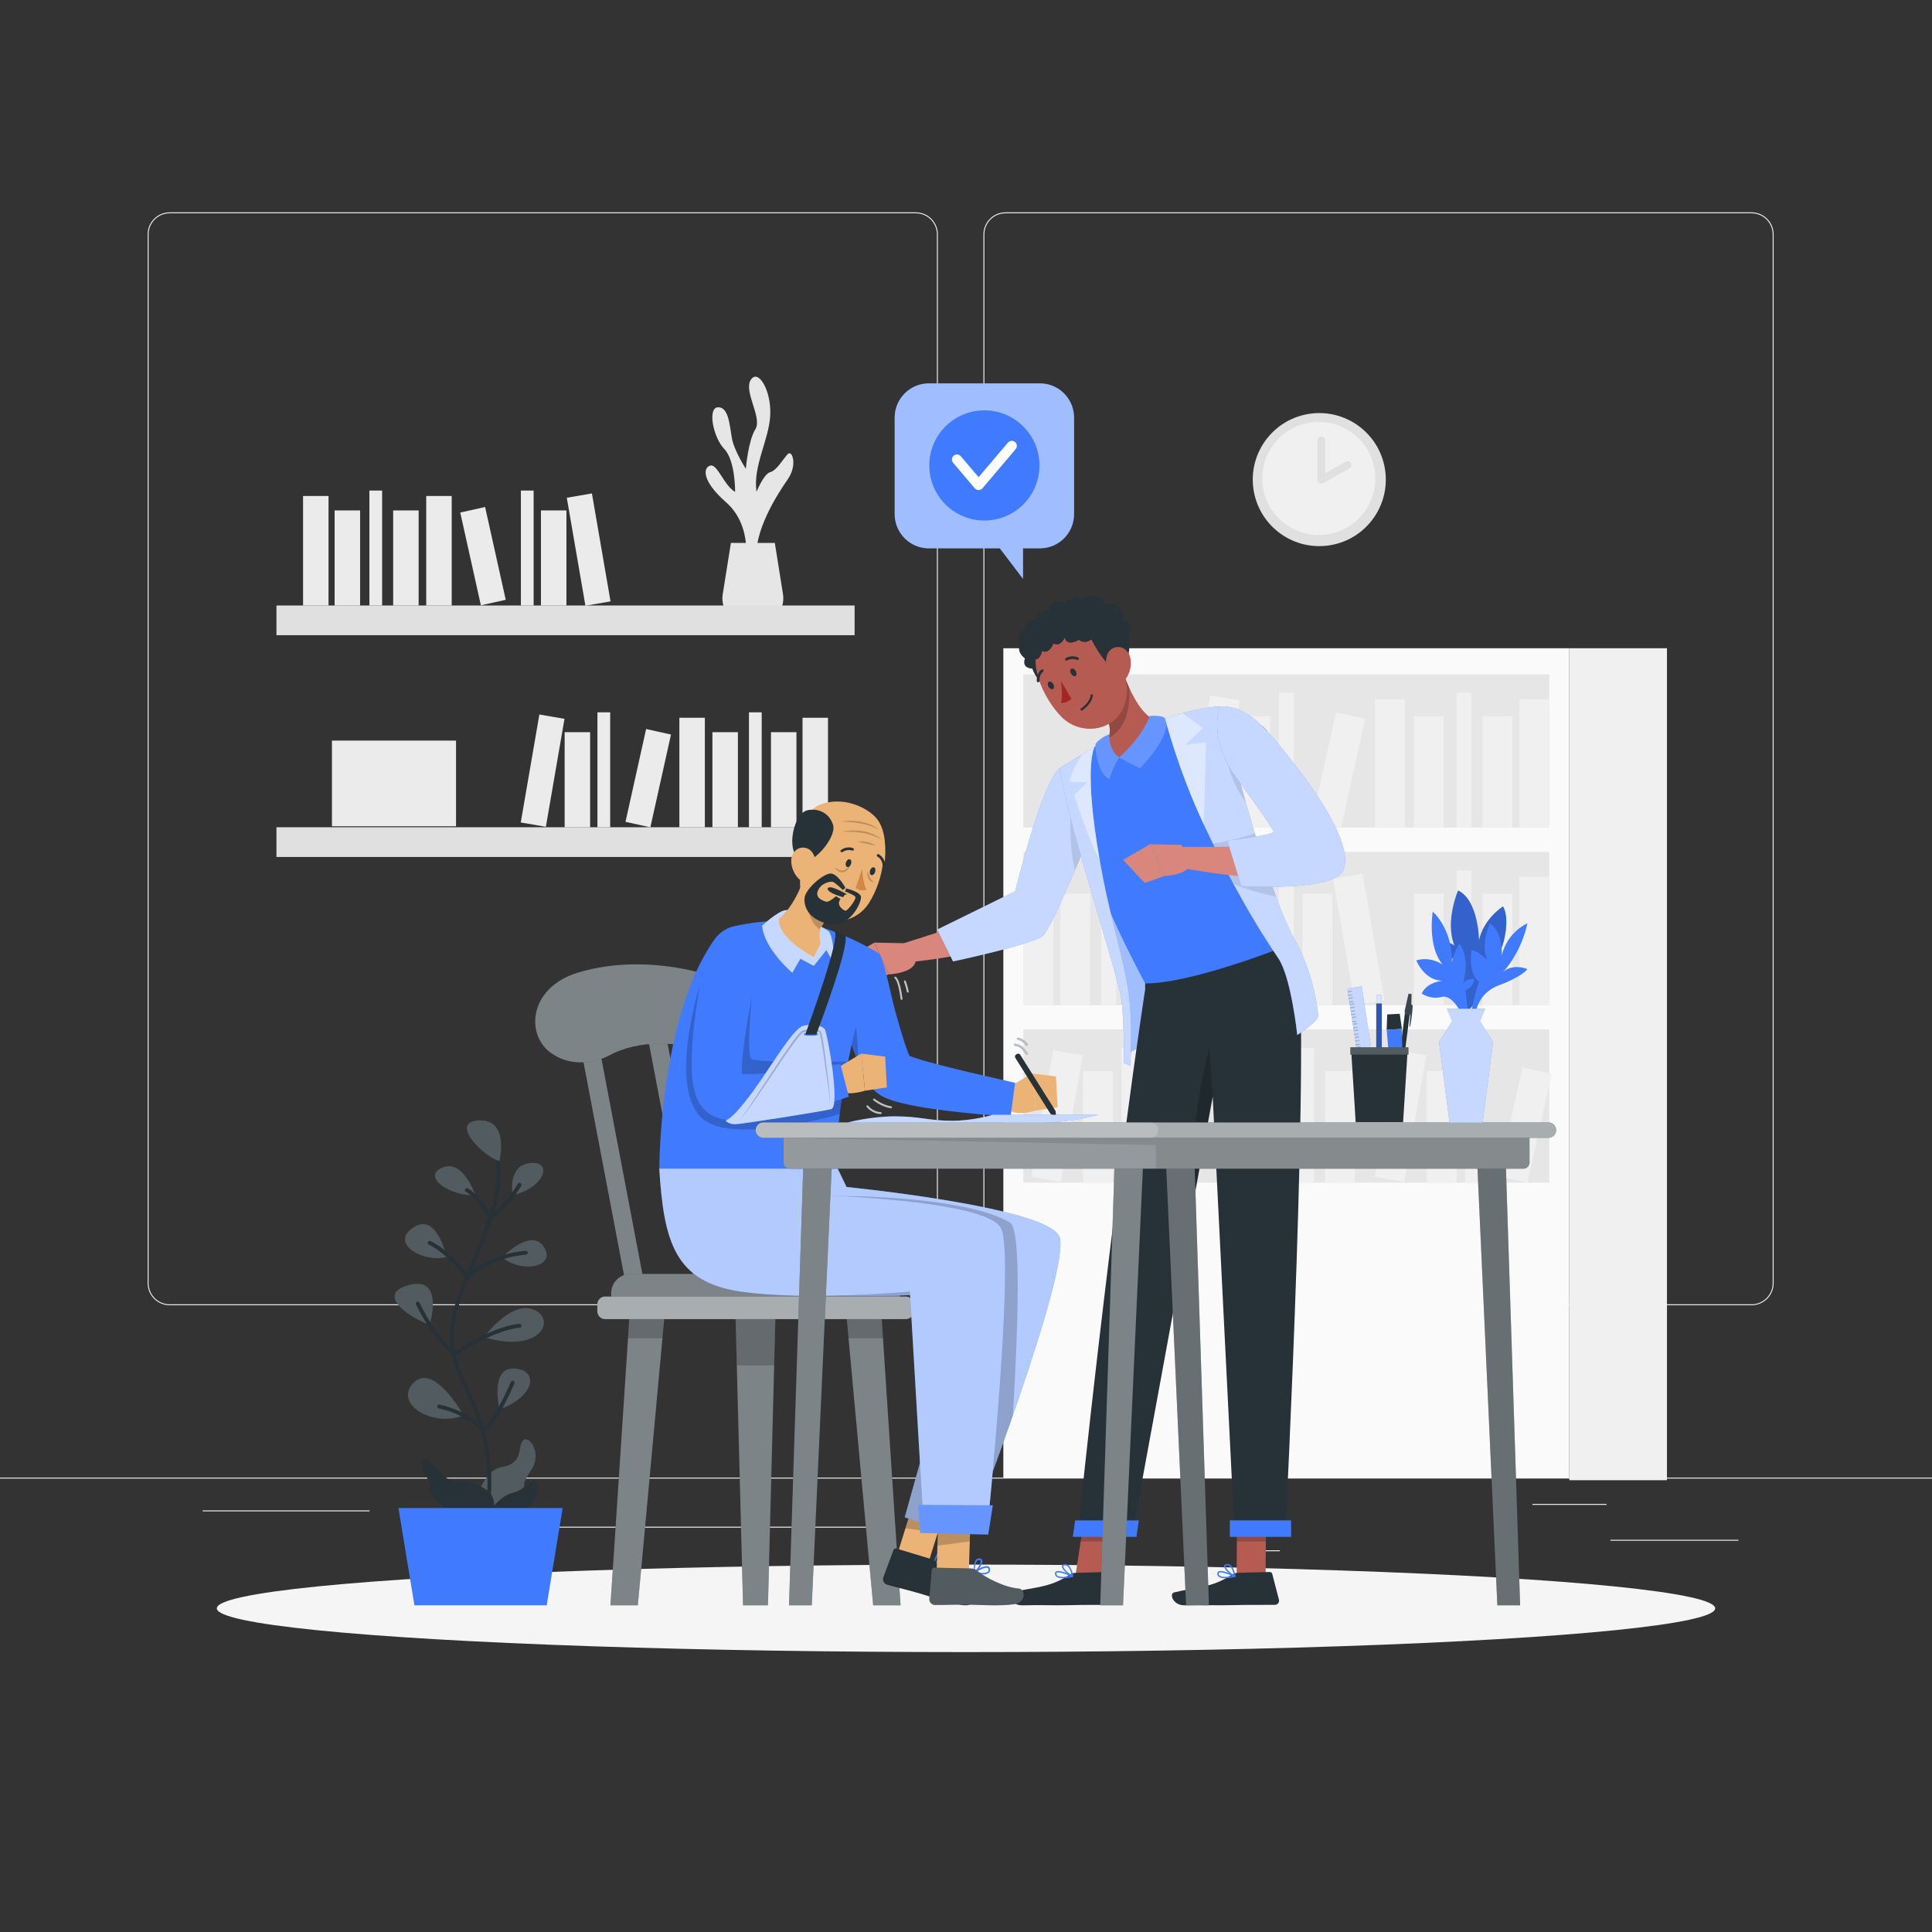 <?xml version="1.0" encoding="utf-8"?>
<!-- Generator: Adobe Illustrator 27.5.0, SVG Export Plug-In . SVG Version: 6.00 Build 0)  -->
<svg version="1.1" xmlns="http://www.w3.org/2000/svg" xmlns:xlink="http://www.w3.org/1999/xlink" x="0px" y="0px"
	 viewBox="0 0 500 500" style="enable-background:new 0 0 500 500;" xml:space="preserve">
<rect x="0" y="0" width="500" height="500" fill="#333333" stroke="none"/>
<g id="Background_Complete">
	<g>
		<rect y="382.398" style="fill:#EBEBEB;" width="500" height="0.25"/>
		<rect x="416.779" y="398.494" style="fill:#EBEBEB;" width="33.122" height="0.25"/>
		<rect x="322.527" y="401.208" style="fill:#EBEBEB;" width="8.693" height="0.25"/>
		<rect x="396.586" y="389.208" style="fill:#EBEBEB;" width="19.192" height="0.25"/>
		<rect x="52.459" y="390.888" style="fill:#EBEBEB;" width="43.193" height="0.25"/>
		<rect x="104.556" y="390.888" style="fill:#EBEBEB;" width="6.333" height="0.25"/>
		<rect x="131.471" y="395.111" style="fill:#EBEBEB;" width="93.676" height="0.25"/>
		<path style="fill:#EBEBEB;" d="M237.014,337.8H43.915c-3.147,0-5.708-2.561-5.708-5.708V60.66c0-3.147,2.561-5.708,5.708-5.708
			h193.099c3.146,0,5.707,2.561,5.707,5.708v271.432C242.721,335.239,240.16,337.8,237.014,337.8z M43.915,55.203
			c-3.01,0-5.458,2.448-5.458,5.458v271.432c0,3.01,2.448,5.458,5.458,5.458h193.099c3.009,0,5.457-2.448,5.457-5.458V60.66
			c0-3.009-2.448-5.458-5.457-5.458H43.915z"/>
		<path style="fill:#EBEBEB;" d="M453.31,337.8H260.212c-3.147,0-5.707-2.561-5.707-5.708V60.66c0-3.147,2.561-5.708,5.707-5.708
			H453.31c3.148,0,5.708,2.561,5.708,5.708v271.432C459.019,335.239,456.458,337.8,453.31,337.8z M260.212,55.203
			c-3.009,0-5.457,2.448-5.457,5.458v271.432c0,3.01,2.448,5.458,5.457,5.458H453.31c3.01,0,5.458-2.448,5.458-5.458V60.66
			c0-3.009-2.448-5.458-5.458-5.458H260.212z"/>
	</g>
	<g>
		<g>
			
				<rect x="259.665" y="167.766" transform="matrix(-1 -1.224647e-16 1.224647e-16 -1 665.802 550.279)" style="fill:#FAFAFA;" width="146.471" height="214.747"/>
			<g>
				
					<rect x="264.843" y="174.526" transform="matrix(-1 -1.224647e-16 1.224647e-16 -1 665.802 388.713)" style="fill:#E6E6E6;" width="136.117" height="39.661"/>
				
					<rect x="393.227" y="180.946" transform="matrix(-1 -1.224647e-16 1.224647e-16 -1 794.187 395.133)" style="fill:#F0F0F0;" width="7.732" height="33.241"/>
				
					<rect x="355.838" y="180.946" transform="matrix(-1 -1.224647e-16 1.224647e-16 -1 719.409 395.133)" style="fill:#F0F0F0;" width="7.732" height="33.241"/>
				
					<rect x="310.514" y="180.531" transform="matrix(-0.986 -0.17 0.17 -0.986 590.707 444.834)" style="fill:#F0F0F0;" width="7.732" height="33.241"/>
				
					<rect x="383.646" y="185.327" transform="matrix(-1 -1.224647e-16 1.224647e-16 -1 775.024 399.514)" style="fill:#F0F0F0;" width="7.732" height="28.86"/>
				
					<rect x="365.873" y="185.327" transform="matrix(-1 -1.224647e-16 1.224647e-16 -1 739.479 399.514)" style="fill:#F0F0F0;" width="7.732" height="28.86"/>
				
					<rect x="321.013" y="185.327" transform="matrix(-1 -1.224647e-16 1.224647e-16 -1 649.758 399.514)" style="fill:#F0F0F0;" width="7.732" height="28.86"/>
				
					<rect x="342.46" y="184.832" transform="matrix(-0.976 -0.217 0.217 -0.976 641.187 468.9)" style="fill:#F0F0F0;" width="7.732" height="28.86"/>
				
					<rect x="376.96" y="179.296" transform="matrix(-1 -1.224647e-16 1.224647e-16 -1 757.786 393.483)" style="fill:#F0F0F0;" width="3.866" height="34.891"/>
				
					<rect x="330.968" y="179.296" transform="matrix(-1 -1.224647e-16 1.224647e-16 -1 665.802 393.483)" style="fill:#F0F0F0;" width="3.866" height="34.891"/>
			</g>
			<g>
				<rect x="264.843" y="220.467" style="fill:#E6E6E6;" width="136.117" height="39.661"/>
				<rect x="264.843" y="226.888" style="fill:#F0F0F0;" width="7.732" height="33.241"/>
				<rect x="302.231" y="226.888" style="fill:#F0F0F0;" width="7.732" height="33.241"/>
				
					<rect x="347.556" y="226.473" transform="matrix(0.986 -0.17 0.17 0.986 -36.18 63.215)" style="fill:#F0F0F0;" width="7.732" height="33.241"/>
				<rect x="274.423" y="231.268" style="fill:#F0F0F0;" width="7.732" height="28.86"/>
				<rect x="292.196" y="231.268" style="fill:#F0F0F0;" width="7.733" height="28.86"/>
				<rect x="337.057" y="231.268" style="fill:#F0F0F0;" width="7.732" height="28.86"/>
				
					<rect x="315.609" y="230.773" transform="matrix(0.976 -0.217 0.217 0.976 -45.578 75.129)" style="fill:#F0F0F0;" width="7.732" height="28.86"/>
				<rect x="284.976" y="225.238" style="fill:#F0F0F0;" width="3.866" height="34.891"/>
				<rect x="330.968" y="225.238" style="fill:#F0F0F0;" width="3.866" height="34.891"/>
				
					<rect x="393.227" y="226.888" transform="matrix(-1 -1.224647e-16 1.224647e-16 -1 794.187 487.017)" style="fill:#F0F0F0;" width="7.732" height="33.241"/>
				
					<rect x="383.646" y="231.268" transform="matrix(-1 -1.224647e-16 1.224647e-16 -1 775.024 491.397)" style="fill:#F0F0F0;" width="7.732" height="28.86"/>
				
					<rect x="365.873" y="231.268" transform="matrix(-1 -1.224647e-16 1.224647e-16 -1 739.479 491.397)" style="fill:#F0F0F0;" width="7.732" height="28.86"/>
				
					<rect x="376.96" y="225.238" transform="matrix(-1 -1.224647e-16 1.224647e-16 -1 757.786 485.366)" style="fill:#F0F0F0;" width="3.866" height="34.891"/>
			</g>
			<g>
				
					<rect x="264.843" y="266.409" transform="matrix(-1 -1.224647e-16 1.224647e-16 -1 665.802 572.479)" style="fill:#E6E6E6;" width="136.117" height="39.661"/>
				<g>
					
						<rect x="315.101" y="272.83" transform="matrix(-1 -1.224647e-16 1.224647e-16 -1 637.933 578.9)" style="fill:#F0F0F0;" width="7.732" height="33.241"/>
					
						<rect x="269.776" y="272.414" transform="matrix(-0.986 -0.17 0.17 -0.986 494.223 620.344)" style="fill:#F0F0F0;" width="7.732" height="33.241"/>
					
						<rect x="342.908" y="277.21" transform="matrix(-1 -1.224647e-16 1.224647e-16 -1 693.549 583.28)" style="fill:#F0F0F0;" width="7.732" height="28.86"/>
					
						<rect x="325.135" y="277.21" transform="matrix(-1 -1.224647e-16 1.224647e-16 -1 658.003 583.28)" style="fill:#F0F0F0;" width="7.732" height="28.86"/>
					
						<rect x="280.275" y="277.21" transform="matrix(-1 -1.224647e-16 1.224647e-16 -1 568.283 583.28)" style="fill:#F0F0F0;" width="7.732" height="28.86"/>
					
						<rect x="301.722" y="276.715" transform="matrix(-0.976 -0.217 0.217 -0.976 540.75 641.643)" style="fill:#F0F0F0;" width="7.732" height="28.86"/>
					
						<rect x="336.222" y="271.179" transform="matrix(-1 -1.224647e-16 1.224647e-16 -1 676.31 577.25)" style="fill:#F0F0F0;" width="3.866" height="34.891"/>
					
						<rect x="290.23" y="271.179" transform="matrix(-1 -1.224647e-16 1.224647e-16 -1 584.326 577.25)" style="fill:#F0F0F0;" width="3.866" height="34.891"/>
					
						<rect x="358.734" y="272.414" transform="matrix(-0.986 -0.17 0.17 -0.986 670.846 635.452)" style="fill:#F0F0F0;" width="7.732" height="33.241"/>
					
						<rect x="369.233" y="277.21" transform="matrix(-1 -1.224647e-16 1.224647e-16 -1 746.199 583.28)" style="fill:#F0F0F0;" width="7.732" height="28.86"/>
					
						<rect x="390.68" y="276.715" transform="matrix(-0.976 -0.217 0.217 -0.976 716.548 660.939)" style="fill:#F0F0F0;" width="7.732" height="28.86"/>
					
						<rect x="379.188" y="271.179" transform="matrix(-1 -1.224647e-16 1.224647e-16 -1 762.242 577.25)" style="fill:#F0F0F0;" width="3.866" height="34.891"/>
				</g>
			</g>
			<rect x="406.137" y="167.766" style="fill:#F0F0F0;" width="25.269" height="215.31"/>
		</g>
		<g>
			
				<ellipse transform="matrix(0.993 -0.122 0.122 0.993 -12.593 42.628)" style="fill:#E0E0E0;" cx="341.284" cy="123.998" rx="17.208" ry="17.208"/>
			
				<ellipse transform="matrix(0.995 -0.099 0.099 0.995 -10.557 34.233)" style="fill:#F0F0F0;" cx="341.284" cy="123.998" rx="14.632" ry="14.631"/>
			
				<polyline style="fill:#F0F0F0;stroke:#E0E0E0;stroke-width:2;stroke-linecap:round;stroke-linejoin:round;stroke-miterlimit:10;" points="
				341.974,113.961 341.974,124.189 348.753,120.354 			"/>
		</g>
		<g>
			<path style="fill:#E6E6E6;" d="M193.023,144.535c0,0,1.344-8.863-5.12-14.546c-6.464-5.683-5.896-9.063-4.049-9.504
				c1.847-0.441,3.552,5.242,6.393,6.805c0,0,0.09-8.098-2.796-11.081c-2.886-2.984-4.401-10.669-1.655-10.804
				c2.746-0.135,3.03,4.565,3.599,7.898c0.568,3.333,3.628,8.021,3.628,8.021s0.597-7.246,2.463-10.229
				c1.865-2.984-3.107-9.803-1.189-12.786s5.328,2.699,5.044,9.093c-0.284,6.393-4.546,13.213-3.552,19.89
				c0,0,1.88-4.688,3.569-5.114c1.688-0.426,3.393-3.527,4.529-4.676c1.137-1.149,2.557,2.829,0,6.523
				c-2.557,3.694-9.092,13.576-8.098,21.564L193.023,144.535z"/>
			<path style="fill:#E6E6E6;" d="M189.158,140.503l-2.117,13.284c-0.654,4.102,2.516,7.817,6.67,7.817h2.258
				c4.154,0,7.324-3.715,6.67-7.817l-2.117-13.284H189.158z"/>
			<rect x="71.545" y="156.702" style="fill:#E0E0E0;" width="149.63" height="7.688"/>
			<rect x="78.432" y="128.363" style="fill:#EBEBEB;" width="6.592" height="28.339"/>
			<rect x="110.307" y="128.363" style="fill:#EBEBEB;" width="6.592" height="28.339"/>
			
				<rect x="148.947" y="128.009" transform="matrix(0.986 -0.17 0.17 0.986 -21.936 27.923)" style="fill:#EBEBEB;" width="6.592" height="28.338"/>
			<rect x="86.6" y="132.098" style="fill:#EBEBEB;" width="6.592" height="24.604"/>
			<rect x="101.752" y="132.098" style="fill:#EBEBEB;" width="6.592" height="24.604"/>
			<rect x="139.997" y="132.098" style="fill:#EBEBEB;" width="6.592" height="24.604"/>
			
				<rect x="121.712" y="131.675" transform="matrix(0.976 -0.217 0.217 0.976 -28.253 30.542)" style="fill:#EBEBEB;" width="6.592" height="24.604"/>
			<rect x="95.597" y="126.956" style="fill:#EBEBEB;" width="3.296" height="29.746"/>
			<rect x="134.806" y="126.956" style="fill:#EBEBEB;" width="3.296" height="29.746"/>
		</g>
		<g>
			
				<rect x="71.545" y="214.094" transform="matrix(-1 -1.224647e-16 1.224647e-16 -1 292.72 435.876)" style="fill:#E0E0E0;" width="149.63" height="7.688"/>
			
				<rect x="207.696" y="185.755" transform="matrix(-1 -1.224647e-16 1.224647e-16 -1 421.983 399.85)" style="fill:#EBEBEB;" width="6.592" height="28.339"/>
			
				<rect x="175.821" y="185.755" transform="matrix(-1 -1.224647e-16 1.224647e-16 -1 358.234 399.85)" style="fill:#EBEBEB;" width="6.592" height="28.339"/>
			
				<rect x="137.181" y="185.402" transform="matrix(-0.986 -0.17 0.17 -0.986 245.013 420.103)" style="fill:#EBEBEB;" width="6.592" height="28.339"/>
			
				<rect x="199.528" y="189.49" transform="matrix(-1 -1.224647e-16 1.224647e-16 -1 405.647 403.584)" style="fill:#EBEBEB;" width="6.592" height="24.604"/>
			
				<rect x="184.376" y="189.49" transform="matrix(-1 -1.224647e-16 1.224647e-16 -1 375.344 403.584)" style="fill:#EBEBEB;" width="6.592" height="24.604"/>
			
				<rect x="146.131" y="189.49" transform="matrix(-1 -1.224647e-16 1.224647e-16 -1 298.854 403.584)" style="fill:#EBEBEB;" width="6.592" height="24.604"/>
			
				<rect x="164.415" y="189.068" transform="matrix(-0.976 -0.217 0.217 -0.976 287.754 434.322)" style="fill:#EBEBEB;" width="6.592" height="24.604"/>
			
				<rect x="193.827" y="184.348" transform="matrix(-1 -1.224647e-16 1.224647e-16 -1 390.951 398.443)" style="fill:#EBEBEB;" width="3.296" height="29.746"/>
			
				<rect x="154.618" y="184.348" transform="matrix(-1 -1.224647e-16 1.224647e-16 -1 312.532 398.443)" style="fill:#EBEBEB;" width="3.296" height="29.746"/>
			
				<rect x="85.903" y="191.665" transform="matrix(-1 -1.224647e-16 1.224647e-16 -1 203.925 405.505)" style="fill:#EBEBEB;" width="32.119" height="22.175"/>
		</g>
	</g>
</g>
<g id="Background_Simple" style="display:none;">
	<g style="display:inline;">
		<path style="fill:#407BFF;" d="M249.583,93.76c-72.083,32.432-6.647,90.234-48.268,121.714
			c-41.62,31.48-154.783-4.913-111.644,76.833c50.672,96.022,272.571,82.688,320.415-35.089
			C457.93,139.44,321.666,61.328,249.583,93.76z"/>
		<path style="opacity:0.9;fill:#FFFFFF;" d="M249.583,93.76c-72.083,32.432-6.647,90.234-48.268,121.714
			c-41.62,31.48-154.783-4.913-111.644,76.833c50.672,96.022,272.571,82.688,320.415-35.089
			C457.93,139.44,321.666,61.328,249.583,93.76z"/>
	</g>
</g>
<g id="Shadow_1_">
	<ellipse id="_x3C_Path_x3E__359_" style="fill:#F5F5F5;" cx="250" cy="416.238" rx="193.889" ry="11.323"/>
</g>
<g id="Plant">
	<g>
		<path style="fill:#263238;" d="M123.187,389.354c0,0,1.193-8.743,6.784-9.7c5.591-0.957,3.905-5.184,5.362-6.82
			c1.457-1.636,5.261,3.191,2.002,7.869c-3.259,4.677-0.595,3.207-2.002,7.556C133.926,392.607,122.675,396.601,123.187,389.354z"/>
		<path style="opacity:0.2;fill:#FFFFFF;enable-background:new    ;" d="M123.187,389.354c0,0,1.193-8.743,6.784-9.7
			c5.591-0.957,3.905-5.184,5.362-6.82c1.457-1.636,5.261,3.191,2.002,7.869c-3.259,4.677-0.595,3.207-2.002,7.556
			C133.926,392.607,122.675,396.601,123.187,389.354z"/>
		<path style="fill:none;stroke:#263238;stroke-linecap:round;stroke-linejoin:round;stroke-miterlimit:10;" d="M125.045,394.94
			c0,0,3.56-9.221,0.156-23.53c-3.404-14.309-12.278-19.258-6.234-35.788c6.043-16.53,13.498-28.569,8.407-39.547"/>
		<path style="fill:#263238;" d="M126.647,393.283c0,0,3.614-5.447-1.602-8.246c-5.216-2.8-6.262-0.546-9.489-2.559
			c-3.227-2.013-5.673-6.893-6.223-3.771c-0.55,3.122,3.177,4.903,1.859,6.33C109.874,386.465,119.965,395.738,126.647,393.283z"/>
		<g>
			<path style="fill:#263238;" d="M129.264,300.486c0,0,2.656-10.95-5.345-10.533C115.919,290.369,125.518,299.642,129.264,300.486z
				"/>
			<path style="fill:#263238;" d="M122.989,309.243c0,0-3.156-9.51-8.659-7.009C108.828,304.733,117.356,309.875,122.989,309.243z"
				/>
			<path style="fill:#263238;" d="M132.668,309.313c0,0-1.474-7.673,4.525-8.308C143.193,300.37,141.062,307.382,132.668,309.313z"
				/>
			<path style="fill:#263238;" d="M129.934,325.424c0,0,7.493-7.84,10.823-2.72C144.088,327.826,135.189,329.661,129.934,325.424z"
				/>
			<path style="fill:#263238;" d="M115.556,325.293c0,0-2.475-11.825-8.692-7.556C100.646,322.007,109.973,326.942,115.556,325.293z
				"/>
			<path style="fill:#263238;" d="M111.192,342.857c0,0,3.843-12.457-4.988-10.38C97.373,334.553,104.646,340.433,111.192,342.857z"
				/>
			<path style="fill:#263238;" d="M125.256,346.065c0,0,6.838-9.501,12.835-7.143S140.08,350.502,125.256,346.065z"/>
			<path style="fill:#263238;" d="M119.983,366.323c0,0-7.578-13.769-12.912-8.496C101.737,363.1,111.682,369.546,119.983,366.323z"
				/>
			<path style="fill:#263238;" d="M129.264,364.738c0,0-2.588-10.945,3.852-10.565C139.557,354.554,138.428,361.467,129.264,364.738
				z"/>
			<g style="opacity:0.2;enable-background:new    ;">
				<path style="fill:#FFFFFF;" d="M129.264,300.486c0,0,2.656-10.95-5.345-10.533C115.919,290.369,125.518,299.642,129.264,300.486
					z"/>
				<path style="fill:#FFFFFF;" d="M122.989,309.243c0,0-3.156-9.51-8.659-7.009C108.828,304.733,117.356,309.875,122.989,309.243z"
					/>
				<path style="fill:#FFFFFF;" d="M132.668,309.313c0,0-1.474-7.673,4.525-8.308C143.193,300.37,141.062,307.382,132.668,309.313z"
					/>
				<path style="fill:#FFFFFF;" d="M129.934,325.424c0,0,7.493-7.84,10.823-2.72C144.088,327.826,135.189,329.661,129.934,325.424z"
					/>
				<path style="fill:#FFFFFF;" d="M115.556,325.293c0,0-2.475-11.825-8.692-7.556C100.646,322.007,109.973,326.942,115.556,325.293
					z"/>
				<path style="fill:#FFFFFF;" d="M111.192,342.857c0,0,3.843-12.457-4.988-10.38C97.373,334.553,104.646,340.433,111.192,342.857z
					"/>
				<path style="fill:#FFFFFF;" d="M125.256,346.065c0,0,6.838-9.501,12.835-7.143S140.08,350.502,125.256,346.065z"/>
				<path style="fill:#FFFFFF;" d="M119.983,366.323c0,0-7.578-13.769-12.912-8.496C101.737,363.1,111.682,369.546,119.983,366.323z
					"/>
				<path style="fill:#FFFFFF;" d="M129.264,364.738c0,0-2.588-10.945,3.852-10.565
					C139.557,354.554,138.428,361.467,129.264,364.738z"/>
			</g>
		</g>
		<path style="fill:none;stroke:#263238;stroke-linecap:round;stroke-linejoin:round;stroke-miterlimit:10;" d="M134.466,306.615
			c0,0-3.025,5.378-7.513,8.385c0,0-3.588-5.747-6.129-7.006"/>
		<path style="fill:none;stroke:#263238;stroke-linecap:round;stroke-linejoin:round;stroke-miterlimit:10;" d="M136.072,324.213
			c0,0-8.755,0.418-15.248,6.198c0,0-4.359-6.198-9.632-8.759"/>
		<path style="fill:none;stroke:#263238;stroke-linecap:round;stroke-linejoin:round;stroke-miterlimit:10;" d="M108.101,337.352
			c0,0,4.539,9.566,9.633,13.02c0,0,9.458-6.546,16.731-7.273"/>
		<path style="fill:none;stroke:#263238;stroke-linecap:round;stroke-linejoin:round;stroke-miterlimit:10;" d="M132.668,357.827
			c0,0-4.134,9.961-7.623,12.345c0,0-3.803-4.546-11.374-6.172"/>
		<path style="fill:#263238;" d="M126.092,391.984c0,0,3.099-4.933,6.599-5.635c3.5-0.702,5.008-4.734,6.3-2.309
			C140.283,386.465,136.721,394.503,126.092,391.984z"/>
		<g>
			<polygon style="fill:#407BFF;" points="145.615,390.281 144.244,398.635 144.062,399.738 143.492,403.241 143.079,405.717 
				142.814,407.328 141.484,415.454 107.249,415.454 105.919,407.328 105.655,405.717 105.241,403.241 104.671,399.738 
				104.49,398.635 103.118,390.281 			"/>
		</g>
	</g>
</g>
<g id="Speech_bubble">
	<g>
		<g>
			<path style="fill:#407BFF;" d="M269.119,99.217h-28.728c-4.885,0-8.846,3.96-8.846,8.846v25.002c0,4.885,3.961,8.846,8.846,8.846
				h18.36l6.004,7.894v-7.894h4.365c4.885,0,8.846-3.96,8.846-8.846v-25.002C277.965,103.177,274.005,99.217,269.119,99.217z"/>
			<path style="opacity:0.5;fill:#FFFFFF;" d="M269.119,99.217h-28.728c-4.885,0-8.846,3.96-8.846,8.846v25.002
				c0,4.885,3.961,8.846,8.846,8.846h18.36l6.004,7.894v-7.894h4.365c4.885,0,8.846-3.96,8.846-8.846v-25.002
				C277.965,103.177,274.005,99.217,269.119,99.217z"/>
		</g>
		<g>
			<g style="enable-background:new    ;">
				<circle style="fill:#407BFF;" cx="254.755" cy="120.456" r="14.258"/>
			</g>
			<g>
				<path style="fill:#FFFFFF;" d="M253.258,126.825c-0.385,0-0.75-0.169-0.999-0.462l-5.594-6.591
					c-0.468-0.552-0.4-1.378,0.151-1.847c0.551-0.467,1.378-0.401,1.847,0.152l4.595,5.414l7.588-8.941
					c0.469-0.553,1.296-0.619,1.847-0.151c0.552,0.468,0.62,1.295,0.151,1.847l-8.587,10.118
					C254.008,126.656,253.643,126.825,253.258,126.825z"/>
			</g>
		</g>
	</g>
</g>
<g id="Character_2">
	<g>
		<g>
			<path style="fill:#D9877C;" d="M283.638,203.597c-1.37,5.818-3.005,11.391-4.989,17.012c-0.987,2.803-2.042,5.605-3.309,8.391
				c-1.303,2.802-2.603,5.569-4.815,8.476c-0.277,0.364-0.613,0.743-0.923,1.108c-0.363,0.379-0.73,0.769-1.142,1.13
				c-0.426,0.362-0.866,0.72-1.265,0.98c-0.417,0.299-0.812,0.535-1.205,0.766c-1.572,0.914-3.067,1.528-4.544,2.098
				c-2.946,1.126-5.843,1.904-8.737,2.611c-5.799,1.364-11.549,2.274-17.432,2.832c-1.413,0.134-2.666-0.902-2.8-2.315
				c-0.117-1.231,0.655-2.341,1.79-2.695l0.053-0.016c5.411-1.692,10.878-3.448,16.119-5.367c2.617-0.956,5.194-1.995,7.548-3.128
				c1.167-0.565,2.281-1.191,3.157-1.795c0.945-0.68,1.127-0.886,1.773-1.823c0.579-0.865,1.164-1.959,1.711-3.114
				c0.552-1.157,1.076-2.376,1.572-3.63c0.973-2.52,1.906-5.126,2.758-7.78c1.68-5.298,3.223-10.805,4.638-16.161l0.022-0.082
				c0.728-2.758,3.554-4.403,6.312-3.675C282.64,198.135,284.274,200.885,283.638,203.597z"/>
		</g>
		<g>
			<path style="fill:#D9877C;" d="M234.424,244.113l-8.137-0.168l3.725,8.222c0,0,7.269-0.289,6.963-4.027L234.424,244.113z"/>
			<polygon style="fill:#D9877C;" points="219.318,247.996 224.921,253.979 230.012,252.168 226.288,243.945 			"/>
		</g>
		<path style="fill:#407BFF;" d="M274.317,198.746c-4.7,3.669-11.602,31.913-11.602,31.913l-20.161,9.911l4.085,8.245
			c0,0,20.805-4.399,23.296-6.697c2.491-2.298,11.874-25.66,11.874-25.66L274.317,198.746z"/>
		<path style="opacity:0.7;fill:#FFFFFF;" d="M281.81,216.457c0,0-0.22,0.54-0.6,1.47c-0.64,1.58-1.75,4.28-3.04,7.33
			c-2.92,6.88-6.77,15.51-8.24,16.86c-2.49,2.3-23.29,6.7-23.29,6.7l-4.09-8.25l20.16-9.91c0,0,6.91-28.24,11.61-31.91
			L281.81,216.457z"/>
		<path style="opacity:0.1;" d="M281.21,217.927c-0.64,1.58-1.75,4.28-3.04,7.33c-1.95-8.69-0.88-17.69-0.88-17.69
			C278.78,209.517,280.161,213.557,281.21,217.927z"/>
		<path style="fill:#407BFF;" d="M338.554,260.883c0,0-22.399-2.396-46.88,11.916c0,0,1.854-5.234-0.481-15.518
			c-3.729-16.419-12.407-41.416-13.129-46.149c-1.175-7.698,39.507-14.381,39.507-14.381s5.934,21.874,11.475,34.637
			C334.585,244.151,339.311,258.025,338.554,260.883z"/>
		<path style="opacity:0.5;fill:#FFFFFF;" d="M338.554,260.883c0,0-22.399-2.396-46.88,11.916c0,0,1.854-5.234-0.481-15.518
			c-3.729-16.419-12.407-41.416-13.129-46.149c-1.175-7.698,39.507-14.381,39.507-14.381s5.934,21.874,11.475,34.637
			C334.585,244.151,339.311,258.025,338.554,260.883z"/>
		<polygon style="fill:#B55B52;" points="278.256,408.184 285.523,410.24 287.252,398.93 288.183,392.881 280.916,390.824 
			279.678,398.93 		"/>
		<polygon style="fill:#B55B52;" points="320.038,408.774 327.53,409.766 327.601,398.927 327.652,392.192 320.149,391.21 
			320.098,398.927 		"/>
		<polygon style="opacity:0.2;" points="320.149,391.21 320.098,398.927 327.601,398.927 327.652,392.192 		"/>
		<polygon style="opacity:0.2;" points="279.678,398.93 287.252,398.93 288.183,392.881 280.916,390.824 		"/>
		<g>
			<path style="fill:#263238;" d="M278.345,407.05l8.253-0.223c0.309-0.008,0.584,0.198,0.662,0.496l1.734,6.646
				c0.18,0.689-0.325,1.36-1.039,1.368c-2.979,0.03-7.287-0.027-11.029,0.074c-4.375,0.118-7.157-0.096-12.288,0.042
				c-3.103,0.084-4.076-3.015-2.788-3.333c5.865-1.447,9.7-1.161,14.695-4.435C277.088,407.329,277.693,407.067,278.345,407.05z"/>
			<path style="fill:#407BFF;" d="M277.638,408.109c-0.008,0.003-0.015,0.005-0.023,0.007c-1.208,0.275-3.364,0.629-4.219-0.079
				c-0.257-0.214-0.381-0.502-0.367-0.858c0.009-0.212,0.105-0.379,0.278-0.482c0.902-0.542,3.993,0.918,4.342,1.085
				c0.069,0.033,0.11,0.105,0.102,0.181C277.745,408.03,277.7,408.086,277.638,408.109z M273.557,406.974
				c-0.023,0.009-0.045,0.018-0.064,0.03c-0.07,0.042-0.102,0.1-0.106,0.193c-0.01,0.242,0.068,0.427,0.236,0.567
				c0.48,0.397,1.726,0.436,3.385,0.115C275.79,407.342,274.12,406.762,273.557,406.974z"/>
			<path style="fill:#407BFF;" d="M277.638,408.109c-0.042,0.016-0.089,0.016-0.132-0.002c-0.927-0.383-2.792-1.961-2.685-2.815
				c0.026-0.201,0.159-0.452,0.649-0.516c0.364-0.047,0.702,0.047,1.004,0.279c0.99,0.76,1.266,2.78,1.278,2.866
				c0.008,0.063-0.018,0.125-0.068,0.164C277.669,408.095,277.654,408.103,277.638,408.109z M275.338,405.171
				c-0.146,0.055-0.157,0.136-0.161,0.168c-0.064,0.513,1.21,1.758,2.161,2.289c-0.118-0.589-0.431-1.794-1.081-2.293
				c-0.227-0.174-0.468-0.241-0.737-0.206C275.442,405.139,275.383,405.154,275.338,405.171z"/>
		</g>
		<g>
			<path style="fill:#263238;" d="M320.337,407.047l8.253-0.223c0.309-0.008,0.584,0.198,0.662,0.496l1.734,6.646
				c0.18,0.689-0.325,1.36-1.039,1.368c-2.979,0.03-7.287-0.027-11.029,0.074c-4.375,0.118-7.157-0.096-12.288,0.042
				c-3.103,0.084-4.076-3.015-2.788-3.333c5.866-1.447,9.7-1.161,14.696-4.435C319.081,407.326,319.685,407.064,320.337,407.047z"/>
			<path style="fill:#407BFF;" d="M319.631,408.106c-0.008,0.003-0.015,0.005-0.023,0.007c-1.208,0.275-3.364,0.629-4.219-0.079
				c-0.258-0.214-0.381-0.502-0.367-0.858c0.009-0.212,0.105-0.379,0.279-0.482c0.902-0.542,3.993,0.918,4.342,1.085
				c0.069,0.033,0.109,0.105,0.102,0.18C319.737,408.026,319.693,408.082,319.631,408.106z M315.55,406.97
				c-0.023,0.009-0.045,0.018-0.064,0.03c-0.07,0.042-0.102,0.1-0.106,0.193c-0.01,0.242,0.068,0.427,0.236,0.567
				c0.48,0.397,1.726,0.436,3.385,0.114C317.782,407.339,316.113,406.759,315.55,406.97z"/>
			<path style="fill:#407BFF;" d="M319.631,408.106c-0.042,0.016-0.089,0.016-0.132-0.002c-0.927-0.383-2.792-1.961-2.685-2.815
				c0.025-0.201,0.159-0.452,0.649-0.516c0.364-0.047,0.702,0.047,1.004,0.279c0.99,0.76,1.267,2.78,1.278,2.866
				c0.008,0.063-0.018,0.125-0.068,0.164C319.662,408.092,319.647,408.1,319.631,408.106z M317.33,405.168
				c-0.147,0.055-0.157,0.136-0.161,0.168c-0.064,0.513,1.21,1.758,2.161,2.289c-0.118-0.589-0.432-1.794-1.081-2.292
				c-0.227-0.174-0.468-0.241-0.737-0.206C317.435,405.136,317.376,405.151,317.33,405.168z"/>
		</g>
		<path style="fill:#263238;" d="M335.482,244.037c3.97,17.212-2.831,152.578-2.831,152.578l-13.165,0.001l-5.637-112.812
			l-20.724,112.814l-14.07-1.023c9.191-87.39,17.318-139.564,17.318-139.564l-0.02-6.593L335.482,244.037z"/>
		<g>
			<path style="fill:#407BFF;" d="M313.875,183.46c1.359,8.334,3.53,16.465,5.948,23.949c1.772,5.474,3.687,10.596,5.534,15.193
				c4.325,10.774,8.281,18.69,9.228,21.55c0,0-25.754,10.446-38.215,10.359c-18.574-34.657-20.713-54.326-20.713-54.326l7.645-6.931
				c0,0,1.208-0.623,1.831-0.92c4.024-1.923,10.93-4.311,15.745-5.84c1.013-0.32,2.049-0.619,3.063-0.895
				C309.106,184.206,313.875,183.46,313.875,183.46z"/>
		</g>
		<g>
			<path style="fill:#B55B52;" d="M299.491,186.611c0,0-7.232,8.857-9.877,9.412c-1.853,0.389-5.202-2.045-5.202-2.045
				c1.196-0.988,1.963-1.976,2.376-2.948c1.273-2.913-0.461-5.727-2.568-8.185l5.318-12.385c0.584,2.114,1.5,4.878,2.705,7.526
				c0.002,0.01,0.002,0.01,0.002,0.01C294.036,181.959,296.494,185.671,299.491,186.611z"/>
			<path style="opacity:0.2;" d="M292.244,177.985c0.002,0.01,0.002,0.01,0.002,0.01c0.234,4.844-0.611,10.682-5.457,13.035
				c1.273-2.913-0.461-5.727-2.568-8.185l5.318-12.385C290.122,172.573,291.039,175.337,292.244,177.985z"/>
		</g>
		<g>
			<path style="fill:#263238;" d="M266.677,171.064c0.329,2.96,3.133,8.101,5.998,4.763
				C275.54,172.49,266.112,165.977,266.677,171.064z"/>
			<path style="fill:#B55B52;" d="M286.953,166.313c3.346,6.504,5.638,10.143,4.361,15.223c-1.921,7.641-11.437,9.306-16.674,3.917
				c-4.714-4.851-9.395-14.671-4.691-20.77C274.583,158.675,283.606,159.81,286.953,166.313z"/>
			<path style="fill:#263238;" d="M280.667,164.748l-3.293-7.463c0,0,7.683-4.095,9.124,0.126
				c5.362,0.241,7.975,10.742,3.547,16.705c-4.382-1.163-8.438-10.308-8.438-10.308
				C281.325,164.118,281.004,164.432,280.667,164.748z"/>
			<path style="fill:#B55B52;" d="M292.486,170.103c0.459,1.914-0.016,3.856-0.892,5.215c-1.319,2.044-3.609,1.257-4.607-0.825
				c-0.899-1.874-1.295-5.196,0.686-6.519C289.624,166.671,291.961,167.915,292.486,170.103z"/>
			<path style="fill:#263238;" d="M278.405,173.647c0.304,0.511,0.278,1.084-0.059,1.28c-0.336,0.196-0.856-0.06-1.16-0.571
				c-0.304-0.511-0.278-1.084,0.059-1.28C277.581,172.88,278.101,173.136,278.405,173.647z"/>
			<path style="fill:#263238;" d="M272.585,177.032c0.304,0.511,0.278,1.084-0.059,1.28c-0.337,0.196-0.856-0.06-1.16-0.571
				c-0.304-0.511-0.278-1.084,0.059-1.28C271.761,176.265,272.281,176.521,272.585,177.032z"/>
			<path style="fill:#A02724;" d="M274.586,176.21c0,0,0.489,3.537,0.008,5.672c1.374,0.276,2.692-1.012,2.692-1.012L274.586,176.21
				z"/>
			<path style="fill:#263238;" d="M279.089,170.737c-0.096,0.075-0.229,0.097-0.351,0.047c-1.449-0.594-2.523,0.117-2.533,0.124
				c-0.16,0.109-0.379,0.068-0.489-0.09c-0.11-0.158-0.069-0.375,0.09-0.484c0.056-0.039,1.401-0.93,3.199-0.193
				c0.18,0.074,0.265,0.277,0.191,0.455C279.173,170.654,279.135,170.702,279.089,170.737z"/>
			<path style="fill:#263238;" d="M268.894,176.503c-0.053,0.041-0.117,0.067-0.189,0.073c-0.193,0.015-0.363-0.128-0.379-0.32
				c-0.158-1.922,1.116-2.902,1.168-2.954c0.154-0.117,0.374-0.088,0.493,0.064c0.118,0.152,0.091,0.368-0.06,0.486
				c-0.055,0.039-1.027,0.807-0.9,2.349C269.037,176.323,268.984,176.434,268.894,176.503z"/>
			
				<path style="fill:none;stroke:#263238;stroke-width:0.575;stroke-linecap:round;stroke-linejoin:round;stroke-miterlimit:10;" d="
				M279.922,183.605c0,0,2.331-1.48,2.63-3.646"/>
			<path style="fill:#263238;" d="M282.786,165.202c0,0-1.793,1.854-3.573,0.384c0,0-3.004,1.947-3.669-0.527
				c0,0-1.002,2.435-2.882,1.512c0,0-1.152,2.894-2.942,1.913c0,0-0.592,2.715-2.009,2.038l-0.55,2.512c0,0-2.831,0.044-1.91-2.636
				c0,0-2.284-1.563-1.254-3.655c0,0-1.296-3.383,1.367-3.856c0,0-0.57-2.903,2.861-2.439c0,0-0.127-2.826,3.17-2.217
				c0,0,0.569-3.854,4.308-1.945c0,0,2.071-3.255,4.426-1.039c0,0,1.103-1.06,3.146-1.046c2.043,0.014,2.852,2.223,2.852,2.223
				s1.152-0.721,3.015,0.323c1.862,1.044,1.578,3.668,1.578,3.668s3.298,1.253,1.563,3.676
				C290.546,166.513,282.786,165.202,282.786,165.202z"/>
		</g>
		<g>
			<g>
				<path style="fill:#407BFF;" d="M289.612,196.025c0,0,2.564,1.469,5.424,2.806c2.5-2.604,8.174-9.212,6.491-12.887
					c-0.808-0.959-3.945-0.644-3.945-0.644S295.866,190.498,289.612,196.025z"/>
			</g>
			<g>
				<path style="fill:#407BFF;" d="M289.612,196.025c0,0-1.729,2.678-2.449,5.564c-2.746-0.663-4.095-8.127-3.547-9.198
					c1.397-1.686,3.497-2.359,3.497-2.359S286.651,193.806,289.612,196.025z"/>
			</g>
			<g style="opacity:0.2;">
				<g>
					<path style="fill:#FFFFFF;" d="M289.612,196.025c0,0,2.564,1.469,5.424,2.806c2.5-2.604,8.174-9.212,6.491-12.887
						c-0.808-0.959-3.945-0.644-3.945-0.644S295.866,190.498,289.612,196.025z"/>
				</g>
				<g>
					<path style="fill:#FFFFFF;" d="M289.612,196.025c0,0-1.729,2.678-2.449,5.564c-2.746-0.663-4.095-8.127-3.547-9.198
						c1.397-1.686,3.497-2.359,3.497-2.359S286.651,193.806,289.612,196.025z"/>
				</g>
			</g>
		</g>
		<g>
			<path style="fill:#407BFF;" d="M301.527,185.945c0,0,3.212,12.938,9.992,27.403c0.017,0.028,0.019,0.038,0.019,0.038
				c4.062,8.668,10.404,21.569,19.26,34.572c3.37,4.949,4.928,19.904,4.928,19.904s5.193-3.293,5.393-4.9
				c0.123-0.974-1.247-11.156-5.746-19.198c-2.874-5.137-4.825-10.874-6.746-16.133c-4.916-13.483-12.97-44.818-12.97-44.818
				s-3.651,0.128-9.616,1.742C304.659,184.937,303.144,185.387,301.527,185.945z"/>
			<path style="opacity:0.7;fill:#FFFFFF;" d="M341.121,262.967c-0.2,1.6-5.39,4.89-5.39,4.89s-1.56-14.95-4.93-19.9
				c-4.5-6.6-8.35-13.18-11.58-19.19c-2.02-3.75-3.79-7.28-5.33-10.45c-0.86-1.76-1.64-3.41-2.35-4.93c0,0,0-0.01-0.02-0.04
				c-6.78-14.46-9.99-27.4-9.99-27.4c1.61-0.56,3.13-1.01,4.51-1.39c5.97-1.62,9.62-1.74,9.62-1.74s1.15,4.49,2.86,10.8
				c1.1,4.12,2.45,9.02,3.86,13.95c0.78,2.74,1.58,5.49,2.38,8.12c1.36,4.55,2.7,8.75,3.87,11.94c0.52,1.42,1.04,2.87,1.58,4.34
				c1.46,3.97,3.06,8.05,5.16,11.8C339.871,251.807,341.24,261.987,341.121,262.967z"/>
			<path style="opacity:0.4;fill:#FFFFFF;" d="M301.527,185.945c0,0,3.212,12.938,9.992,27.403c0.017,0.028,0.019,0.038,0.019,0.038
				l0.583-21.264l-5.449,0.673l4.641-4.32l-5.271-3.917C304.659,184.937,303.144,185.387,301.527,185.945z"/>
		</g>
		<g>
			<path style="fill:#407BFF;" d="M290.892,275.121l1.588,0.686c0,0,0.853-10.589-0.537-19.712
				c-1.249-8.196-4.408-18.089-6.57-29.353c-0.261-1.368-0.501-2.688-0.728-3.948c-4.263-24.07-1.527-29.226-1.344-29.539
				l-3.196,1.945l-5.788,3.547c1.67,13.035,10.808,39.518,15.534,57.945C291.001,261.176,290.892,275.121,290.892,275.121z"/>
			<path style="opacity:0.7;fill:#FFFFFF;" d="M290.892,275.121l1.588,0.686c0,0,0.853-10.589-0.537-19.712
				c-1.249-8.196-4.408-18.089-6.57-29.353c-0.261-1.368-0.501-2.688-0.728-3.948c-4.263-24.07-1.527-29.226-1.344-29.539
				l-3.196,1.945l-5.788,3.547c1.67,13.035,10.808,39.518,15.534,57.945C291.001,261.176,290.892,275.121,290.892,275.121z"/>
			<path style="opacity:0.4;fill:#FFFFFF;" d="M281.434,202.432l-3.408,3.355c0,0,3.613,11.434,6.619,17.006
				c-4.263-24.07-1.527-29.226-1.344-29.539l-3.196,1.945c-1.085,1.635-2.698,4.382-3.352,7.159L281.434,202.432z"/>
		</g>
		<path style="opacity:0.2;" d="M309.436,307.811l4.41-24.003l-0.851-12.702C312.995,271.106,306.948,293.133,309.436,307.811z"/>
		<polygon style="fill:#407BFF;" points="294.113,397.736 277.639,397.737 278.255,393.475 294.729,393.474 		"/>
		<rect x="318.277" y="393.471" style="fill:#407BFF;" width="15.865" height="4.263"/>
		<g>
			<path style="fill:#D9877C;" d="M305.764,218.652l-8.137-0.168l3.725,8.223c0,0,7.269-0.289,6.963-4.027L305.764,218.652z"/>
			<polygon style="fill:#D9877C;" points="290.658,222.534 296.261,228.517 301.352,226.706 297.628,218.484 			"/>
		</g>
		<path style="opacity:0.1;" d="M322.38,207.567c-5.17-6.89-5.27-14.31-5.27-14.31c0.47,0.09,0.94,0.21,1.41,0.36
			C319.621,197.737,320.97,202.637,322.38,207.567z"/>
		<path style="opacity:0.1;" d="M330.21,231.967c-4.7-0.79-8.69-2.24-10.99-3.2c-2.02-3.75-3.79-7.28-5.33-10.45
			c4.3-0.58,8.81-1.95,10.87-2.63c1.36,4.55,2.7,8.75,3.87,11.94C329.15,229.047,329.67,230.497,330.21,231.967z"/>
		<g>
			<path style="fill:#D9877C;" d="M327.946,189.223c3.202,4.804,6.12,9.663,8.901,14.738c1.403,2.529,2.73,5.11,3.968,7.853
				c0.621,1.382,1.218,2.782,1.746,4.411c0.262,0.83,0.525,1.676,0.706,2.91c0.062,0.662,0.205,1.364-0.079,2.787
				c-0.226,1.024-0.827,2.015-1.326,2.53c-0.128,0.14-0.261,0.276-0.398,0.407c-0.123,0.112-0.23,0.197-0.349,0.293l-0.356,0.269
				l-0.303,0.193c-0.815,0.491-1.438,0.707-1.979,0.878c-0.556,0.175-1.035,0.28-1.5,0.373c-0.919,0.172-1.749,0.258-2.556,0.323
				c-1.608,0.123-3.112,0.137-4.605,0.123c-2.974-0.048-5.857-0.255-8.725-0.524c-5.734-0.544-11.35-1.396-16.984-2.498
				c-1.392-0.272-2.3-1.622-2.028-3.014c0.24-1.226,1.315-2.076,2.519-2.076l0.035,0c5.587-0.002,11.22-0.019,16.752-0.115
				c2.765-0.058,5.521-0.152,8.184-0.355c1.324-0.099,2.638-0.228,3.831-0.425c0.593-0.097,1.159-0.216,1.618-0.343
				c0.221-0.062,0.427-0.127,0.539-0.18c0.129-0.046,0.161-0.106-0.056,0.013l-0.079,0.052c-0.052,0.032-0.102,0.066-0.15,0.104
				l-0.145,0.126c-0.077,0.066-0.15,0.137-0.218,0.213c-0.252,0.261-0.695,0.927-0.827,1.613c-0.145,0.729-0.066,0.717-0.105,0.685
				c-0.047-0.159-0.208-0.663-0.417-1.16c-0.424-1.025-0.993-2.196-1.589-3.355c-1.217-2.333-2.597-4.701-3.977-7.074
				c-1.392-2.371-2.86-4.722-4.322-7.081l-4.383-7.058l-0.029-0.046c-1.505-2.423-0.76-5.608,1.663-7.113
				C323.297,186.226,326.405,186.918,327.946,189.223z"/>
		</g>
		<path style="fill:#407BFF;" d="M315.658,182.814c7.194-0.314,12.123,5.563,20.087,15.932
			c12.766,16.619,14.065,25.065,10.969,27.653c-5.096,4.26-25.46,2.919-25.46,2.919l-3.636-11.772c0,0,11.947-1.416,12-2.246
			c0.053-0.83-9.957-14.446-9.957-14.446s-3.15-3.882-4.328-9.824C314.426,186.458,315.658,182.814,315.658,182.814z"/>
		<path style="opacity:0.7;fill:#FFFFFF;" d="M315.658,182.814c7.194-0.314,12.123,5.563,20.087,15.932
			c12.766,16.619,14.065,25.065,10.969,27.653c-5.096,4.26-25.46,2.919-25.46,2.919l-3.636-11.772c0,0,11.947-1.416,12-2.246
			c0.053-0.83-9.957-14.446-9.957-14.446s-3.15-3.882-4.328-9.824C314.426,186.458,315.658,182.814,315.658,182.814z"/>
	</g>
</g>
<g id="Character_1">
	<g>
		<polygon style="fill:#263238;" points="149.15,265.101 153.962,265.101 167.359,335.541 162.547,335.541 		"/>
		<polygon style="fill:#263238;" points="167.013,265.101 171.824,265.101 185.221,335.541 180.41,335.541 		"/>
		<polygon style="fill:#263238;" points="184.875,265.101 189.687,265.101 203.083,335.541 198.272,335.541 		"/>
		<polygon style="opacity:0.4;fill:#FFFFFF;enable-background:new    ;" points="149.15,265.101 153.962,265.101 167.359,335.541 
			162.547,335.541 		"/>
		<polygon style="opacity:0.4;fill:#FFFFFF;enable-background:new    ;" points="167.013,265.101 171.824,265.101 185.221,335.541 
			180.41,335.541 		"/>
		<polygon style="opacity:0.4;fill:#FFFFFF;enable-background:new    ;" points="184.875,265.101 189.687,265.101 203.083,335.541 
			198.272,335.541 		"/>
		<path style="fill:#263238;" d="M157.467,273.235c7.745-4.2,18.499-4.2,28.776,0c5.195,2.04,11.34,2.62,14.061-0.32c0,0,0,0,0,0
			c4.633-4.325-3.498-17.138-19.104-21.196c-11.169-2.868-22.225-2.868-31.664,0c-13.159,4.057-13.564,16.871-6.324,21.196
			c0,0,0,0,0,0C147.708,275.855,153.497,275.275,157.467,273.235z"/>
		<path style="opacity:0.4;fill:#FFFFFF;" d="M157.467,273.235c7.745-4.2,18.499-4.2,28.776,0c5.195,2.04,11.34,2.62,14.061-0.32
			c0,0,0,0,0,0c4.633-4.325-3.498-17.138-19.104-21.196c-11.169-2.868-22.225-2.868-31.664,0
			c-13.159,4.057-13.564,16.871-6.324,21.196c0,0,0,0,0,0C147.708,275.855,153.497,275.275,157.467,273.235z"/>
		<path style="fill:#263238;" d="M163.167,329.695h64.71c2.761,0,5,2.239,5,5v6.692h-74.71v-6.692
			C158.167,331.934,160.405,329.695,163.167,329.695z"/>
		<path style="opacity:0.4;fill:#FFFFFF;" d="M163.167,329.695h64.71c2.761,0,5,2.239,5,5v6.692h-74.71v-6.692
			C158.167,331.934,160.405,329.695,163.167,329.695z"/>
		<polygon style="fill:#263238;" points="192.299,415.454 198.749,415.454 200.364,352.937 200.766,337.363 190.272,337.363 
			190.674,352.937 		"/>
		<polygon style="opacity:0.4;fill:#FFFFFF;enable-background:new    ;" points="192.299,415.454 198.749,415.454 200.364,352.937 
			200.766,337.363 190.272,337.363 190.674,352.937 		"/>
		<polygon style="opacity:0.2;enable-background:new    ;" points="190.272,337.363 190.674,353.367 200.364,353.367 
			200.766,337.363 		"/>
		<g>
			<g>
				<polygon style="fill:#263238;" points="165.071,415.454 172.174,338.464 163.053,338.464 157.98,415.454 				"/>
				<polygon style="opacity:0.4;fill:#FFFFFF;enable-background:new    ;" points="165.085,415.454 171.467,346.065 
					172.171,338.364 163.049,338.364 162.547,346.065 157.988,415.454 				"/>
				<polygon style="opacity:0.2;enable-background:new    ;" points="172.171,338.364 171.467,346.366 162.547,346.366 
					163.049,338.364 				"/>
			</g>
			<g>
				<polygon style="fill:#263238;" points="233.063,415.454 227.99,338.464 218.869,338.464 225.972,415.454 				"/>
				<polygon style="opacity:0.4;fill:#FFFFFF;enable-background:new    ;" points="225.958,415.454 233.055,415.454 
					228.496,346.065 227.994,338.364 218.873,338.364 219.576,346.065 				"/>
				<polygon style="opacity:0.2;enable-background:new    ;" points="218.872,338.364 219.576,346.366 228.496,346.366 
					227.993,338.364 				"/>
			</g>
		</g>
		<g>
			<path style="fill:#263238;" d="M156.598,335.541h77.846c1.111,0,2.011,0.901,2.011,2.011v1.823c0,1.111-0.9,2.011-2.011,2.011
				h-77.846c-1.111,0-2.011-0.901-2.011-2.011v-1.823C154.587,336.442,155.488,335.541,156.598,335.541z"/>
			<path style="opacity:0.6;fill:#FFFFFF;enable-background:new    ;" d="M156.598,335.541h77.846c1.111,0,2.011,0.901,2.011,2.011
				v1.823c0,1.111-0.9,2.011-2.011,2.011h-77.846c-1.111,0-2.011-0.901-2.011-2.011v-1.823
				C154.587,336.442,155.488,335.541,156.598,335.541z"/>
		</g>
	</g>
	<g id="_x3C_Group_x3E__20_">
		<g>
			<path style="fill:#EBB376;" d="M260.53,281.721l6.541-3.912l0.978,9.595c0,0-6.298,2.084-7.755-1.16L260.53,281.721z"/>
			<polygon style="fill:#EBB376;" points="273.272,278.579 273.712,286.548 268.049,287.404 267.071,277.809 			"/>
		</g>
		<path style="fill:#407BFF;" d="M255.105,278.48c-2.54-0.57-5.07-1.16-7.58-1.79c-2.5-0.6-4.99-1.23-7.39-1.9
			c-1.2-0.33-2.38-0.68-3.46-1.05c-0.47-0.16-0.92-0.33-1.32-0.49l-0.08-0.18c-0.09-0.19-0.18-0.45-0.28-0.69
			c-0.39-0.98-0.77-2.12-1.14-3.28c-0.74-2.33-1.42-4.79-2.12-7.24c-1.36-4.92-2.98-14.16-4.49-15.28l-13.01,3.78
			c1,3.9,2.09,7.72,3.28,11.53c0.41,1.3,0.83,2.6,1.26,3.91c0.83,2.58,1.74,5.13,2.79,7.75c0.13,0.33,0.27,0.65,0.4,0.98
			c0.41,0.99,0.84,1.99,1.35,3.06c0.18,0.36,0.35,0.71,0.56,1.11l0.31,0.57l0.38,0.65c0.11,0.19,0.29,0.46,0.46,0.72l0.27,0.38
			c0.07,0.1,0.25,0.33,0.38,0.48l0.44,0.51l0.12,0.13l0.2,0.2c0.15,0.14,0.29,0.27,0.44,0.4c0.25,0.19,0.46,0.35,0.69,0.51
			l0.55,0.34c1.3,0.72,2.11,0.96,2.93,1.25c0.8,0.26,1.55,0.45,2.27,0.63c1.45,0.35,2.82,0.62,4.19,0.88
			c2.73,0.49,5.4,0.86,8.06,1.19c2.67,0.31,5.33,0.59,7.98,0.83c2.67,0.21,5.3,0.43,8,0.54l1.17-8.67L255.105,278.48z"/>
		<path style="opacity:0.2;enable-background:new    ;" d="M221.965,274.53c-0.13-0.33-0.27-0.65-0.4-0.98
			c-1.05-2.62-1.96-5.17-2.79-7.75c-0.43-1.31-0.85-2.61-1.26-3.91c0.31-1.87,0.75-3.85,1.36-5.89
			C218.875,256,222.495,264.6,221.965,274.53z"/>
		<g>
			<path style="fill:#407BFF;" d="M241.463,404.778c0.01,0.022,0.005,0.048,0.022,0.066c0.021,0.012,0.047,0.013,0.072,0.011
				c0.65,0.385,1.34,0.7,2.059,0.936c0.523,0.227,1.113,0.249,1.651,0.062c0.36-0.195,0.577-0.58,0.554-0.989
				c0.03-0.257-0.072-0.51-0.273-0.672c-0.474-0.369-1.486-0.285-2.38-0.116c0.66-0.514,1.243-1.166,1.291-1.696
				c0.028-0.348-0.166-0.671-0.497-0.783c-0.285-0.125-0.573-0.118-0.854,0.019c-1.043,0.544-1.495,2.912-1.528,3.039
				c0,0.001,0.15,0.004,0.15,0.005c0,0.001,0,0.002,0,0.003c0,0.001-0.153,0.004-0.153,0.005c-0.001,0.009-0.143,0.012-0.143,0.021
				C241.436,404.721,241.444,404.751,241.463,404.778z M242.107,404.319c-0.071,0.02-0.132,0.037-0.192,0.054
				c0.216-0.778,0.672-2.052,1.296-2.368c0.139-0.08,0.304-0.098,0.457-0.05l0.091,0.035c0.262,0.114,0.292,0.268,0.275,0.383
				C243.95,402.944,242.953,403.877,242.107,404.319z M242.129,404.757c1.128-0.315,2.689-0.588,3.159-0.218
				c0.1,0.079,0.15,0.204,0.133,0.33c0.006,0.257-0.123,0.498-0.34,0.635C244.582,405.763,243.499,405.485,242.129,404.757z"/>
		</g>
		<polygon style="fill:#EBB376;" points="236.805,387.579 231.813,403.566 240.291,404.38 244.828,389.814 		"/>
		<polygon style="opacity:0.2;enable-background:new    ;" points="236.803,387.579 234.324,395.496 242.687,396.687 
			244.83,389.814 		"/>
		<path style="fill:#263238;" d="M241.143,403.53l-9.142-2.764c-0.314-0.111-0.659,0.054-0.77,0.369
			c-0.001,0.003-0.002,0.006-0.003,0.009l-2.635,7.106c-0.238,0.788,0.202,1.622,0.987,1.87c3.206,0.913,4.782,1.189,8.814,2.373
			c2.471,0.74,7.285,2.436,10.822,2.917c3.537,0.48,3.917-3.03,2.462-3.544c-3.447-1.238-7.524-4.945-9.275-7.442
			C242.094,403.994,241.651,403.68,241.143,403.53z"/>
		<path style="fill:#407BFF;" d="M185.622,302.441c1.171,18.966,4.049,29.365,21.12,31.829c17.072,2.465,43.735,0,43.735,0
			l-16.325,58.408l16.313,5.469c0,0,27.263-70.558,23.646-78.217c-3.617-7.66-55.024-12.738-55.024-12.738l-4.671-9.688
			L185.622,302.441z"/>
		<path style="opacity:0.6;fill:#FFFFFF;enable-background:new    ;" d="M262.141,366.245c-5.89,16.91-11.68,31.9-11.68,31.9
			l-16.31-5.47l16.33-58.4c0,0-17.88,1.65-33.72,0.89c-3.51-0.16-6.93-0.44-10.02-0.89c-17.07-2.47-19.95-12.87-21.12-31.83
			l28.8-4.94l4.67,9.69c0,0,51.4,5.08,55.02,12.73C276.061,324.055,269.041,346.465,262.141,366.245z"/>
		<path style="opacity:0.2;enable-background:new    ;" d="M262.141,366.245c-5.89,16.91-11.68,31.9-11.68,31.9l-16.31-5.47
			l16.33-58.4c0,0-17.88,1.65-33.72,0.89l0.75-25.63c0,0,31.9-0.16,43.88,6.86C264.321,318.115,263.521,342.895,262.141,366.245z"/>
		<path style="fill:#407BFF;" d="M170.622,302.441c1.171,18.966,4.049,29.365,21.12,31.829c17.072,2.465,43.735,0,43.735,0
			l3.677,62.408l16.313-0.531c0,0,7.262-70.558,3.645-78.217c-3.617-7.66-50.023-8.738-50.023-8.738l-4.671-11.688L170.622,302.441z
			"/>
		<path style="opacity:0.6;fill:#FFFFFF;enable-background:new    ;" d="M170.622,302.441c1.171,18.966,4.049,29.365,21.12,31.829
			c17.072,2.465,43.735,0,43.735,0l3.677,62.408l16.313-0.531c0,0,7.262-70.558,3.645-78.217c-3.617-7.66-50.023-8.738-50.023-8.738
			l-4.671-11.688L170.622,302.441z"/>
		<g>
			<path style="fill:#407BFF;" d="M251.969,407.036c0.016,0.018,0.018,0.045,0.039,0.058c0.024,0.006,0.049,0,0.072-0.009
				c0.73,0.196,1.479,0.314,2.234,0.349c0.565,0.078,1.138-0.059,1.607-0.383c0.294-0.284,0.4-0.713,0.269-1.101
				c-0.04-0.255-0.206-0.473-0.443-0.574c-0.556-0.228-1.508,0.124-2.323,0.527c0.497-0.672,0.885-1.457,0.789-1.98
				c-0.066-0.343-0.34-0.602-0.689-0.62c-0.308-0.044-0.584,0.04-0.817,0.247c-0.859,0.804-0.659,3.207-0.657,3.337
				c0,0.001,0.146-0.036,0.146-0.035c0,0.001,0.001,0.001,0.001,0.002c0,0.001-0.146,0.045-0.146,0.046
				c0.001,0.009-0.135,0.05-0.132,0.059C251.927,406.988,251.943,407.015,251.969,407.036z M252.466,406.421
				c-0.063,0.038-0.117,0.071-0.17,0.104c0-0.807,0.097-2.157,0.613-2.629c0.112-0.114,0.267-0.176,0.427-0.171l0.097,0.009
				c0.282,0.039,0.354,0.18,0.368,0.295C253.872,404.602,253.162,405.768,252.466,406.421z M252.605,406.837
				c1.002-0.606,2.432-1.288,2.984-1.058c0.117,0.049,0.2,0.156,0.217,0.282c0.075,0.246,0.015,0.513-0.157,0.703
				C255.238,407.147,254.12,407.17,252.605,406.837z"/>
		</g>
		<polygon style="fill:#EBB376;" points="242.867,391.717 242.348,408.458 250.732,406.967 251.195,391.717 		"/>
		<polygon style="opacity:0.2;enable-background:new    ;" points="242.865,391.717 242.601,400.01 250.977,398.913 
			251.197,391.717 		"/>
		<path style="fill:#263238;" d="M251.326,405.919l-9.549-0.21c-0.333-0.022-0.62,0.229-0.643,0.562c0,0.003,0,0.007-0.001,0.01
			l-0.632,7.552c-0.018,0.823,0.629,1.508,1.452,1.536c3.333,0.019,4.925-0.138,9.128-0.079c2.579,0.05,7.672,0.392,11.208-0.094
			c3.536-0.487,2.96-3.969,1.42-4.075c-3.652-0.267-8.575-2.745-10.932-4.68C252.366,406.111,251.855,405.927,251.326,405.919z"/>
		<polygon style="fill:#407BFF;" points="238.15,396.705 255.743,397.152 256.943,389.577 237.629,389.459 		"/>
		<polygon style="opacity:0.2;fill:#FFFFFF;" points="238.15,396.705 255.743,397.152 256.943,389.577 237.629,389.459 		"/>
		<path style="fill:#407BFF;" d="M227.245,246.58c0,0-4.52,11.93-7.75,28.13c-0.86,4.3-1.63,8.9-2.19,13.65
			c-0.55,4.59-0.91,9.33-0.99,14.09h-45.69c0,0,0-26.09,7.75-46.62c1.46-3.87,3.2-7.54,5.27-10.8c0.41-0.66,0.84-1.31,1.28-1.93
			c1.22-1.73,3.02-2.94,5.08-3.4c3.55-0.79,9.72-1.81,15.94-1.19C215.495,239.47,227.245,246.58,227.245,246.58z"/>
		<path style="opacity:0.2;fill:#FFFFFF;" d="M251.326,405.919l-9.549-0.21c-0.333-0.022-0.62,0.229-0.643,0.562
			c0,0.003,0,0.007-0.001,0.01l-0.632,7.552c-0.018,0.823,0.629,1.508,1.452,1.536c3.333,0.019,4.925-0.138,9.128-0.079
			c2.579,0.05,7.672,0.392,11.208-0.094c3.536-0.487,2.96-3.969,1.42-4.075c-3.652-0.267-8.575-2.745-10.932-4.68
			C252.366,406.111,251.855,405.927,251.326,405.919z"/>
		<g>
			<path style="fill:#263238;" d="M271.888,288.296l-9.125-14.523c-0.183-0.291-0.095-0.675,0.196-0.858l0.216-0.136
				c0.291-0.183,0.676-0.095,0.858,0.196l9.125,14.523l0.253,1.699L271.888,288.296z"/>
		</g>
		<path style="opacity:0.2;enable-background:new    ;" d="M219.495,274.71c-0.86,4.3-1.63,8.9-2.19,13.65
			c-9.41,2.56-30.18,7.23-36.23,0.49c-7.9-8.81,0-33.72,0-33.72l13.53,2.92c0,0-1.6,15.03-0.06,16.05
			C195.895,275,215.105,274.77,219.495,274.71z"/>
		<g>
			<path style="fill:#EBB376;" d="M216.34,276.594l6.541-3.912l0.978,9.595c0,0-6.298,2.084-7.755-1.16L216.34,276.594z"/>
			<polygon style="fill:#EBB376;" points="229.082,273.452 229.522,281.421 223.86,282.277 222.882,272.682 			"/>
		</g>
		<path style="fill:#407BFF;" d="M217.498,275.351c-5.677,0.856-11.496,1.723-17.105,2.237c-2.942,0.289-5.923,0.479-8.432,0.32
			c-0.003-0.003-0.004-0.005-0.007-0.008c-0.015-0.659-0.005-1.406,0.036-2.166c0.064-1.267,0.192-2.608,0.351-3.964
			c0.339-2.717,0.736-5.516,1.234-8.313c1.004-5.575,2.201-11.306,3.539-16.691l-8-2.039c-3.1-0.79-6.221,1.175-6.877,4.307
			c-0.858,4.096-1.541,8.159-2.12,12.323c-0.409,3.039-0.794,6.099-0.971,9.267c-0.093,1.587-0.156,3.195-0.143,4.882
			c0.024,1.702,0.073,3.417,0.44,5.541c0.223,1.09,0.418,2.247,1.306,4.005c0.235,0.442,0.533,0.934,0.961,1.469
			c0.235,0.283,0.436,0.526,0.759,0.827c0.151,0.142,0.306,0.28,0.464,0.413c0.152,0.125,0.268,0.205,0.406,0.306
			c1.085,0.762,1.965,1.087,2.721,1.338c1.468,0.44,2.575,0.556,3.592,0.618c1.015,0.054,1.931,0.038,2.813-0.004
			c3.488-0.192,6.547-0.73,9.602-1.322c6.069-1.279,11.817-2.886,17.605-4.871L217.498,275.351z"/>
		<g>
			<path style="fill:#407BFF;" d="M197.184,279.162c-2.053,2.982-6.766,9.702-9.391,10.877c0,0,0.822,0.943,2.526,0.912
				c1.704-0.031,22.337-3.295,24.778-3.899c2.441-0.604-0.886-19.25-1.609-20.604c-0.723-1.353-4.576-1.454-5.945-0.837
				C205.135,266.696,200.301,274.635,197.184,279.162z"/>
			<path style="opacity:0.7;fill:#FFFFFF;" d="M197.184,279.162c-2.053,2.982-6.766,9.702-9.391,10.877c0,0,0.822,0.943,2.526,0.912
				c1.704-0.031,22.337-3.295,24.778-3.899c2.441-0.604-0.886-19.25-1.609-20.604c-0.723-1.353-4.576-1.454-5.945-0.837
				C205.135,266.696,200.301,274.635,197.184,279.162z"/>
		</g>
		<path style="fill:#407BFF;" d="M197.218,239.574c0,0,4.149-3.869,6.191-4.041c2.043-0.172,9.319,4.424,10.851,5.318
			c1.532,0.894,1.729,8.808,1.729,8.808l-2.138-3.765l-3.232,4.085l-3.475-1.851l-2.098,3.638
			C205.045,251.766,197.792,245.638,197.218,239.574z"/>
		<path style="opacity:0.7;fill:#FFFFFF;" d="M197.218,239.574c0,0,4.149-3.869,6.191-4.041c2.043-0.172,9.319,4.424,10.851,5.318
			c1.532,0.894,1.729,8.808,1.729,8.808l-2.138-3.765l-3.232,4.085l-3.475-1.851l-2.098,3.638
			C205.045,251.766,197.792,245.638,197.218,239.574z"/>
		<g>
			<path style="fill:#EBB376;" d="M202.728,241.362c2.34,3.489,7.895,6.337,7.895,6.337l1.721-3.457
				c-0.517-2.576-0.374-4.044,1.506-6.211l-5.219-12.522c-1.191,4.208-3.586,9.417-7.033,12.261
				C201.6,237.77,201.158,239.021,202.728,241.362z"/>
			<path style="opacity:0.2;enable-background:new    ;" d="M210.757,230.615l3.086,7.413c-0.672,0.755-1.279,1.567-1.813,2.425
				c-1.905-1.337-3.577-5.027-2.706-7.286C209.64,232.234,210.126,231.369,210.757,230.615z"/>
		</g>
		<g>
			<path style="fill:#263238;" d="M229.64,218.382c0.272,2.894-1.391,8.364-4.79,5.741c-1.7-1.312-1.151-10.479-1.151-10.479
				S229.406,215.895,229.64,218.382z"/>
			<path style="fill:#EBB376;" d="M206.528,217.229c0,0,0.745-7.738,6.785-9.361c5.914-1.589,11.552,1.46,13.623,4.034
				c2.476,3.078,2.335,8.516,2.026,11.159C228.653,225.705,209.829,224.808,206.528,217.229z"/>
			<path style="fill:#EBB376;" d="M209.317,217.856c-1.911,6.879-3.382,10.812-1.155,15.415c3.349,6.924,12.775,6.632,16.715,0.443
				c3.546-5.57,6.076-15.884,0.372-20.783C219.629,208.105,211.228,210.976,209.317,217.856z"/>
			<path style="fill:#263238;" d="M208.905,209.71c2.066-0.502,5.545,0.047,6.712,3.842c0.698,2.271-2.698,7.542-6.653,9.426
				C202.673,222.969,204.906,210.682,208.905,209.71z"/>
			<path style="fill:#EBB376;" d="M204.778,222.574c-0.06,1.92,0.778,3.683,1.886,4.808c1.666,1.692,3.698,0.488,4.24-1.701
				c0.488-1.97,0.209-5.223-1.946-6.096C206.835,218.726,204.847,220.378,204.778,222.574z"/>
			<path style="fill:#263238;" d="M218.94,223.173c-0.189,0.549-0.051,1.092,0.31,1.212c0.361,0.121,0.806-0.227,0.996-0.775
				c0.189-0.549,0.051-1.091-0.31-1.212C219.576,222.277,219.13,222.625,218.94,223.173z"/>
			<path style="fill:#263238;" d="M225.174,225.257c-0.189,0.549-0.051,1.091,0.31,1.212c0.361,0.12,0.806-0.227,0.996-0.776
				c0.189-0.549,0.051-1.091-0.31-1.212C225.809,224.361,225.364,224.708,225.174,225.257z"/>
			<path style="fill:#D58745;" d="M223.098,224.867c0,0,0.233,3.478,1.115,5.423c-1.259,0.535-2.774-0.435-2.774-0.435
				L223.098,224.867z"/>
			<path style="fill:#263238;" d="M217.71,220.527c0.107,0.053,0.239,0.048,0.345-0.024c1.268-0.855,2.435-0.387,2.447-0.383
				c0.174,0.072,0.375-0.01,0.449-0.183c0.074-0.173-0.009-0.372-0.182-0.444c-0.061-0.026-1.524-0.612-3.096,0.449
				c-0.157,0.106-0.199,0.318-0.093,0.473C217.614,220.465,217.659,220.503,217.71,220.527z"/>
			<path style="fill:#263238;" d="M228.597,224.021c0.058,0.029,0.125,0.041,0.195,0.032c0.188-0.024,0.322-0.195,0.299-0.381
				c-0.229-1.869-1.641-2.554-1.701-2.592c-0.17-0.081-0.375-0.01-0.458,0.159c-0.083,0.169-0.014,0.37,0.154,0.453
				c0.06,0.026,1.141,0.568,1.325,2.068C228.425,223.876,228.498,223.972,228.597,224.021z"/>
			<path style="fill:#263238;" d="M218.988,229.915l-0.299,0.783c0,0,2.199,0.815,2.647,1.365c0.448,0.55-1.945,3.63-2.48,3.628
				c-0.535-0.002-2.593-1.409-1.33-3.038l-1.182-0.712c0,0-1.773,1.65-2.567,1.406c-0.795-0.245-2.934-0.919-2.078-2.894
				c0.856-1.975,3.117-2.325,3.708-2.273c0.591,0.053,2.73,2.151,2.73,2.151l0.661-0.555c-0.308-0.562-1.895-3.32-3.537-3.684
				c-1.83-0.406-6.72,3.873-7.026,6.196c-0.306,2.323,1.039,5.807,6.418,6.846c5.379,1.039,8.34-5.685,8.174-7.029
				C222.678,230.904,219.645,230.08,218.988,229.915z"/>
			<path style="fill:#263238;" d="M219.249,231.462c0,0-3.13-1.773-4.322-1.834c-1.192-0.061-1.497,1.253,3.301,2.567
				C218.228,232.195,218.467,231.4,219.249,231.462z"/>
			<g style="opacity:0.2;enable-background:new    ;">
				<path d="M220,224.056c-0.126,0.405-0.367,0.766-0.673,1.076c-0.307,0.309-0.723,0.535-1.185,0.611
					c-0.461,0.037-0.944-0.073-1.298-0.338c-0.187-0.118-0.329-0.285-0.489-0.424c-0.124-0.176-0.254-0.342-0.359-0.523
					c0.355,0.231,0.675,0.475,1.029,0.626c0.344,0.17,0.708,0.241,1.056,0.185c0.355-0.023,0.691-0.202,1.009-0.418
					C219.41,224.63,219.708,224.355,220,224.056z"/>
			</g>
			<g style="opacity:0.2;enable-background:new    ;">
				<path d="M224.494,225.475c0.257,0.567,0.4,1.13,0.658,1.627c0.223,0.517,0.52,0.931,1.138,1.077
					c-0.289,0.13-0.664,0.079-0.948-0.115c-0.288-0.19-0.475-0.479-0.622-0.759C224.48,226.715,224.36,226.094,224.494,225.475z"/>
			</g>
			<g style="opacity:0.2;enable-background:new    ;">
				<path d="M217.999,215.246c0.867-0.219,1.762-0.304,2.657-0.33c0.896-0.025,1.794,0.058,2.685,0.184
					c0.885,0.166,1.76,0.409,2.59,0.761c0.828,0.36,1.596,0.853,2.257,1.451c-0.779-0.437-1.561-0.829-2.391-1.107
					c-0.83-0.27-1.67-0.507-2.536-0.632c-0.859-0.161-1.733-0.235-2.61-0.289C219.772,215.232,218.89,215.223,217.999,215.246z"/>
			</g>
			<g style="opacity:0.2;enable-background:new    ;">
				<path d="M217.828,212.666c1.651-0.373,3.376-0.297,5.044-0.004c0.831,0.172,1.652,0.408,2.433,0.742
					c0.788,0.318,1.516,0.77,2.184,1.28c-0.772-0.34-1.52-0.697-2.314-0.935c-0.785-0.254-1.578-0.485-2.394-0.617
					c-0.806-0.176-1.628-0.272-2.454-0.351C219.501,212.706,218.669,212.671,217.828,212.666z"/>
			</g>
			<g style="opacity:0.2;enable-background:new    ;">
				<path d="M221.988,217.805c0.814-0.162,1.633-0.06,2.434,0.09c0.787,0.202,1.581,0.476,2.22,1.006
					c-0.406-0.081-0.785-0.192-1.173-0.277c-0.386-0.087-0.763-0.197-1.153-0.262C223.551,218.162,222.776,218.038,221.988,217.805z
					"/>
			</g>
		</g>
		<g style="opacity:0.2;enable-background:new    ;">
			<path d="M190.643,290.488c0.498-0.259,0.82-0.749,1.178-1.167c0.345-0.438,0.674-0.889,0.998-1.344
				c0.646-0.911,1.269-1.838,1.884-2.77l3.677-5.605c2.455-3.737,4.854-7.506,7.553-11.101c0.351-0.442,0.704-0.88,1.116-1.291
				c0.105-0.102,0.215-0.203,0.34-0.298c0.123-0.101,0.323-0.183,0.441-0.215c0.274-0.095,0.554-0.172,0.838-0.227
				c1.137-0.22,2.317-0.203,3.44,0.208c0.07,0.027,0.143,0.064,0.216,0.103c0.19,0.156,0.155,0.218,0.201,0.296
				c0.053,0.149,0.088,0.287,0.122,0.427c0.067,0.278,0.123,0.555,0.175,0.831l0.284,1.659c0.178,1.106,0.327,2.214,0.472,3.323
				l0.816,6.658l0.348,3.338c0.053,1.125-0.115,2.258-0.51,3.304c0.356-1.059,0.479-2.191,0.385-3.294l-0.466-3.317l-0.95-6.636
				l-0.52-3.308l-0.292-1.644c-0.054-0.272-0.11-0.543-0.176-0.808c-0.033-0.131-0.069-0.264-0.11-0.378
				c-0.005-0.049-0.082-0.133-0.005-0.061c-0.051-0.026-0.102-0.053-0.163-0.075c-0.981-0.354-2.126-0.377-3.171-0.16
				c-0.264,0.053-0.524,0.126-0.777,0.216c-0.149,0.049-0.211,0.073-0.308,0.148c-0.096,0.075-0.193,0.163-0.287,0.257
				c-0.377,0.381-0.725,0.816-1.065,1.252c-2.704,3.531-5.108,7.316-7.627,11.005c-1.255,1.85-2.509,3.701-3.796,5.531
				c-0.65,0.91-1.307,1.816-1.987,2.704c-0.341,0.444-0.687,0.884-1.049,1.311C191.494,289.765,191.154,290.246,190.643,290.488z"/>
		</g>
		<path style="fill:#407BFF;" d="M208.26,267.372c0,0,3.176-0.08,3.303,0c0.128,0.08,0.574,0.686-1.372,0.686
			C208.244,268.059,207.67,267.915,208.26,267.372z"/>
		<path style="fill:#263238;" d="M215.989,241.132c1.605,1.248-6.427,23.4-7.487,26.299c-0.056,0.153,0.059,0.312,0.222,0.312h2.248
			c0.16,0,0.303-0.098,0.359-0.248c0.924-2.438,8.32-22.117,7.474-25.207c0,0-0.046-0.385-2.299-1.2
			C216.159,240.963,215.989,241.132,215.989,241.132z"/>
		<g>
			<g>
				<path style="fill:#263238;" d="M230.601,286.803c-0.01,0-0.019-0.001-0.029-0.002c-2.279-0.26-4.435-1.959-4.526-2.031
					c-0.108-0.086-0.126-0.243-0.04-0.351c0.086-0.109,0.244-0.126,0.352-0.04c0.021,0.017,2.137,1.682,4.271,1.926
					c0.137,0.016,0.236,0.14,0.22,0.276C230.834,286.709,230.726,286.803,230.601,286.803z"/>
			</g>
			<g>
				<path style="fill:#263238;" d="M227.927,288.313c-0.003,0-0.006,0-0.01,0c-2.32-0.09-3.593-1.795-3.646-1.867
					c-0.082-0.111-0.057-0.268,0.054-0.349c0.11-0.083,0.267-0.059,0.35,0.054c0.012,0.016,1.189,1.582,3.262,1.662
					c0.138,0.006,0.246,0.122,0.24,0.26C228.172,288.207,228.061,288.313,227.927,288.313z"/>
			</g>
			<g>
				<path style="fill:#263238;" d="M233.289,258.766c-0.114-0.012-0.209-0.102-0.222-0.22c-0.142-1.273-0.694-4.709-1.522-5.331
					c-0.11-0.083-0.133-0.24-0.05-0.35c0.083-0.111,0.24-0.131,0.35-0.05c1.15,0.864,1.664,5.185,1.719,5.674
					c0.015,0.137-0.083,0.261-0.221,0.277C233.325,258.768,233.306,258.768,233.289,258.766z"/>
			</g>
			<g>
				<path style="fill:#263238;" d="M234.903,256.885c-0.11-0.012-0.203-0.096-0.221-0.21c-0.146-0.945-0.725-2.586-0.731-2.603
					c-0.046-0.131,0.022-0.274,0.152-0.32c0.131-0.045,0.273,0.023,0.32,0.152c0.024,0.069,0.6,1.702,0.754,2.694
					c0.021,0.137-0.073,0.264-0.209,0.285C234.946,256.887,234.924,256.888,234.903,256.885z"/>
			</g>
			<g>
				<path style="fill:#263238;" d="M265.75,272.932c-0.075,0-0.149-0.034-0.199-0.099c-1.251-1.637-1.724-2.066-2.91-2.2
					c-0.137-0.015-0.236-0.139-0.221-0.276c0.015-0.137,0.138-0.234,0.276-0.22c1.422,0.159,2.021,0.783,3.252,2.393
					c0.084,0.109,0.063,0.267-0.047,0.35C265.856,272.915,265.803,272.932,265.75,272.932z"/>
			</g>
			<g>
				<path style="fill:#263238;" d="M265.75,270.635c-0.077,0-0.153-0.035-0.202-0.103c-0.959-1.31-2.157-1.474-2.169-1.476
					c-0.136-0.017-0.234-0.142-0.217-0.278c0.016-0.137,0.135-0.228,0.277-0.218c0.057,0.007,1.419,0.182,2.513,1.677
					c0.082,0.111,0.058,0.268-0.054,0.35C265.853,270.619,265.801,270.635,265.75,270.635z"/>
			</g>
			<g style="opacity:0.7;">
				<g>
					<path style="fill:#FFFFFF;" d="M230.601,286.803c-0.01,0-0.019-0.001-0.029-0.002c-2.279-0.26-4.435-1.959-4.526-2.031
						c-0.108-0.086-0.126-0.243-0.04-0.351c0.086-0.109,0.244-0.126,0.352-0.04c0.021,0.017,2.137,1.682,4.271,1.926
						c0.137,0.016,0.236,0.14,0.22,0.276C230.834,286.709,230.726,286.803,230.601,286.803z"/>
				</g>
				<g>
					<path style="fill:#FFFFFF;" d="M227.927,288.313c-0.003,0-0.006,0-0.01,0c-2.32-0.09-3.593-1.795-3.646-1.867
						c-0.082-0.111-0.057-0.268,0.054-0.349c0.11-0.083,0.267-0.059,0.35,0.054c0.012,0.016,1.189,1.582,3.262,1.662
						c0.138,0.006,0.246,0.122,0.24,0.26C228.172,288.207,228.061,288.313,227.927,288.313z"/>
				</g>
				<g>
					<path style="fill:#FFFFFF;" d="M233.289,258.766c-0.114-0.012-0.209-0.102-0.222-0.22c-0.142-1.273-0.694-4.709-1.522-5.331
						c-0.11-0.083-0.133-0.24-0.05-0.35c0.083-0.111,0.24-0.131,0.35-0.05c1.15,0.864,1.664,5.185,1.719,5.674
						c0.015,0.137-0.083,0.261-0.221,0.277C233.325,258.768,233.306,258.768,233.289,258.766z"/>
				</g>
				<g>
					<path style="fill:#FFFFFF;" d="M234.903,256.885c-0.11-0.012-0.203-0.096-0.221-0.21c-0.146-0.945-0.725-2.586-0.731-2.603
						c-0.046-0.131,0.022-0.274,0.152-0.32c0.131-0.045,0.273,0.023,0.32,0.152c0.024,0.069,0.6,1.702,0.754,2.694
						c0.021,0.137-0.073,0.264-0.209,0.285C234.946,256.887,234.924,256.888,234.903,256.885z"/>
				</g>
				<g>
					<path style="fill:#FFFFFF;" d="M265.75,272.932c-0.075,0-0.149-0.034-0.199-0.099c-1.251-1.637-1.724-2.066-2.91-2.2
						c-0.137-0.015-0.236-0.139-0.221-0.276c0.015-0.137,0.138-0.234,0.276-0.22c1.422,0.159,2.021,0.783,3.252,2.393
						c0.084,0.109,0.063,0.267-0.047,0.35C265.856,272.915,265.803,272.932,265.75,272.932z"/>
				</g>
				<g>
					<path style="fill:#FFFFFF;" d="M265.75,270.635c-0.077,0-0.153-0.035-0.202-0.103c-0.959-1.31-2.157-1.474-2.169-1.476
						c-0.136-0.017-0.234-0.142-0.217-0.278c0.016-0.137,0.135-0.228,0.277-0.218c0.057,0.007,1.419,0.182,2.513,1.677
						c0.082,0.111,0.058,0.268-0.054,0.35C265.853,270.619,265.801,270.635,265.75,270.635z"/>
				</g>
			</g>
		</g>
	</g>
</g>
<g id="Table">
	<g>
		<polygon style="fill:#263238;" points="210.089,415.454 204.192,415.454 208.024,297.505 215.454,297.505 		"/>
		<polygon style="fill:#263238;" points="290.636,415.454 284.739,415.454 288.571,297.505 296.001,297.505 		"/>
		<polygon style="opacity:0.4;fill:#FFFFFF;enable-background:new    ;" points="210.089,415.454 204.192,415.454 208.024,297.505 
			215.454,297.505 		"/>
		<polygon style="opacity:0.4;fill:#FFFFFF;enable-background:new    ;" points="290.636,415.454 284.739,415.454 288.571,297.505 
			296.001,297.505 		"/>
		<polygon style="fill:#263238;" points="387.512,415.454 393.409,415.454 389.577,297.505 382.147,297.505 		"/>
		<polygon style="fill:#263238;" points="306.965,415.454 312.862,415.454 309.03,297.505 301.6,297.505 		"/>
		<polygon style="opacity:0.3;fill:#FFFFFF;enable-background:new    ;" points="387.512,415.454 393.409,415.454 389.577,297.505 
			382.147,297.505 		"/>
		<polygon style="opacity:0.3;fill:#FFFFFF;enable-background:new    ;" points="306.965,415.454 312.862,415.454 309.03,297.505 
			301.6,297.505 		"/>
		<path style="fill:#263238;" d="M394.266,302.45H204.334c-0.865,0-1.565-0.701-1.565-1.565v-8.552h193.063v8.552
			C395.832,301.749,395.131,302.45,394.266,302.45z"/>
		<path style="opacity:0.5;fill:#FFFFFF;enable-background:new    ;" d="M395.832,292.33v8.55c0,0.87-0.7,1.57-1.57,1.57h-189.93
			c-0.86,0-1.56-0.7-1.56-1.57v-8.55H395.832z"/>
		<path style="opacity:0.1;enable-background:new    ;" d="M395.832,292.48v8.4c0,0.87-0.7,1.57-1.57,1.57h-95.11v-6.11l-96.38-1.87
			v-2.14L395.832,292.48z"/>
		<path style="fill:#263238;" d="M400.743,294.468H197.564c-1.099,0-1.99-0.891-1.99-1.99l0,0c0-1.099,0.891-1.99,1.99-1.99h203.179
			c1.099,0,1.99,0.891,1.99,1.99l0,0C402.734,293.577,401.843,294.468,400.743,294.468z"/>
		<path style="opacity:0.6;fill:#FFFFFF;enable-background:new    ;" d="M402.732,292.48c0,0.55-0.22,1.05-0.58,1.41
			c-0.36,0.36-0.86,0.58-1.41,0.58h-203.18c-1.1,0-1.99-0.89-1.99-1.99c0-0.55,0.22-1.05,0.58-1.41c0.36-0.36,0.86-0.58,1.41-0.58
			h203.18C401.842,290.49,402.732,291.38,402.732,292.48z"/>
		<path style="opacity:0.2;fill:#FFFFFF;enable-background:new    ;" d="M299.732,292.48c0,0.55-0.23,1.05-0.59,1.41
			c-0.36,0.36-0.86,0.58-1.41,0.58h-100.17c-1.1,0-1.99-0.89-1.99-1.99c0-0.55,0.22-1.05,0.58-1.41c0.36-0.36,0.86-0.58,1.41-0.58
			h100.17C298.832,290.49,299.732,291.38,299.732,292.48z"/>
		<path style="fill:#407BFF;" d="M219.281,290.534c0,0,5.872-1.624,12.34-1.624c6.468,0,8.918,1.148,14.672,1.148
			c5.754,0,10.605-1.548,10.605-1.548h27.319c0,0-6.553,2.023-15.404,2.023C259.961,290.534,219.281,290.534,219.281,290.534z"/>
		<path style="opacity:0.7;fill:#FFFFFF;" d="M219.281,290.534c0,0,5.872-1.624,12.34-1.624c6.468,0,8.918,1.148,14.672,1.148
			c5.754,0,10.605-1.548,10.605-1.548h27.319c0,0-6.553,2.023-15.404,2.023C259.961,290.534,219.281,290.534,219.281,290.534z"/>
		<g>
			<g>
				<g>
					
						<rect x="350.665" y="255.25" transform="matrix(0.989 -0.151 0.151 0.989 -36.662 56.322)" style="fill:#407BFF;" width="3.766" height="28.658"/>
				</g>
				<g style="opacity:0.7;enable-background:new    ;">
					
						<rect x="350.665" y="255.25" transform="matrix(0.989 -0.151 0.151 0.989 -36.662 56.322)" style="fill:#FFFFFF;" width="3.766" height="28.658"/>
				</g>
				<g style="opacity:0.2;">
					<g>
						
							<rect x="348.642" y="256.288" transform="matrix(0.989 -0.151 0.151 0.989 -34.733 55.694)" width="1.074" height="0.297"/>
					</g>
					<g>
						
							<rect x="348.772" y="257.14" transform="matrix(0.989 -0.151 0.151 0.989 -34.927 55.851)" width="1.074" height="0.297"/>
					</g>
					<g>
						
							<rect x="348.902" y="257.991" transform="matrix(0.989 -0.151 0.151 0.989 -34.998 55.774)" width="1.074" height="0.298"/>
					</g>
					<g>
						
							<rect x="349.032" y="258.843" transform="matrix(0.989 -0.151 0.151 0.989 -35.171 55.891)" width="1.074" height="0.297"/>
					</g>
					<g>
						
							<rect x="349.162" y="259.695" transform="matrix(0.989 -0.151 0.151 0.989 -35.173 55.684)" width="1.074" height="0.297"/>
					</g>
					<g>
						
							<rect x="349.292" y="260.546" transform="matrix(0.989 -0.151 0.151 0.989 -35.312 55.735)" width="1.074" height="0.298"/>
					</g>
					<g>
						
							<rect x="349.422" y="261.399" transform="matrix(0.989 -0.151 0.151 0.989 -35.485 55.851)" width="1.074" height="0.297"/>
					</g>
					<g>
						<rect x="349.552" y="262.25" transform="matrix(0.989 -0.151 0.151 0.989 -35.623 55.9)" width="1.074" height="0.297"/>
					</g>
					<g>
						
							<rect x="349.683" y="263.101" transform="matrix(0.989 -0.151 0.151 0.989 -35.693 55.823)" width="1.074" height="0.298"/>
					</g>
					<g>
						
							<rect x="349.813" y="263.954" transform="matrix(0.989 -0.151 0.151 0.989 -35.936 56.068)" width="1.074" height="0.297"/>
					</g>
					<g>
						
							<rect x="349.943" y="264.805" transform="matrix(0.989 -0.151 0.151 0.989 -35.935 55.86)" width="1.074" height="0.297"/>
					</g>
					<g>
						
							<rect x="350.073" y="265.656" transform="matrix(0.989 -0.151 0.151 0.989 -36.133 56.019)" width="1.074" height="0.298"/>
					</g>
					<g>
						
							<rect x="350.203" y="266.509" transform="matrix(0.989 -0.151 0.151 0.989 -36.189 55.918)" width="1.074" height="0.297"/>
					</g>
					<g>
						
							<rect x="350.333" y="267.36" transform="matrix(0.989 -0.151 0.151 0.989 -36.386 56.077)" width="1.074" height="0.297"/>
					</g>
					<g>
						
							<rect x="350.463" y="268.212" transform="matrix(0.989 -0.151 0.151 0.989 -36.454 55.999)" width="1.074" height="0.298"/>
					</g>
					<g>
						
							<rect x="350.593" y="269.064" transform="matrix(0.989 -0.151 0.151 0.989 -36.63 56.116)" width="1.074" height="0.297"/>
					</g>
					<g>
						
							<rect x="350.723" y="269.915" transform="matrix(0.989 -0.151 0.151 0.989 -36.839 56.294)" width="1.074" height="0.297"/>
					</g>
					<g>
						
							<rect x="350.853" y="270.767" transform="matrix(0.989 -0.151 0.151 0.989 -36.835 56.087)" width="1.074" height="0.298"/>
					</g>
					<g>
						
							<rect x="350.984" y="271.619" transform="matrix(0.989 -0.151 0.151 0.989 -37.011 56.204)" width="1.074" height="0.297"/>
					</g>
					<g>
						
							<rect x="351.114" y="272.471" transform="matrix(0.989 -0.151 0.151 0.989 -37.149 56.253)" width="1.074" height="0.297"/>
					</g>
					<g>
						
							<rect x="351.244" y="273.322" transform="matrix(0.989 -0.151 0.151 0.989 -37.227 56.195)" width="1.074" height="0.298"/>
					</g>
					<g>
						
							<rect x="351.374" y="274.174" transform="matrix(0.989 -0.151 0.151 0.989 -37.392 56.292)" width="1.074" height="0.297"/>
					</g>
					<g>
						
							<rect x="351.504" y="275.026" transform="matrix(0.989 -0.151 0.151 0.989 -37.592 56.451)" width="1.074" height="0.297"/>
					</g>
					<g>
						
							<rect x="351.634" y="275.877" transform="matrix(0.989 -0.151 0.151 0.989 -37.67 56.392)" width="1.074" height="0.298"/>
					</g>
				</g>
			</g>
			<g>
				<g>
					<rect x="356.173" y="259.679" style="fill:#407BFF;" width="1.441" height="19.079"/>
				</g>
				<g>
					<polygon style="fill:#407BFF;" points="357.497,257.516 356.291,257.516 356.173,259.679 357.615,259.679 					"/>
				</g>
				<g style="opacity:0.8;">
					<polygon style="fill:#FFFFFF;" points="357.497,257.516 356.291,257.516 356.173,259.679 357.615,259.679 					"/>
				</g>
				<g style="opacity:0.3;">
					<rect x="356.173" y="259.679" width="1.441" height="19.079"/>
				</g>
			</g>
			<g>
				<g>
					
						<rect x="362.486" y="261.679" transform="matrix(0.992 0.127 -0.127 0.992 37.289 -43.806)" style="fill:#263238;" width="1.267" height="19.291"/>
				</g>
				<g>
					<path style="fill:#263238;" d="M365.607,260.279l-0.37-0.434l0.079-2.577l-0.791-0.097l-0.997,4.465l0.067,0.962l1.257,0.161
						l0.179-0.505l-0.273,3.389l0.161,0.021C365.435,263.579,365.607,260.279,365.607,260.279z"/>
				</g>
				<g style="opacity:0.1;">
					<path style="fill:#FFFFFF;" d="M365.607,260.279l-0.37-0.434l0.079-2.577l-0.791-0.097l-0.997,4.465l0.067,0.962l1.257,0.161
						l0.179-0.505l-0.273,3.389l0.161,0.021C365.435,263.579,365.607,260.279,365.607,260.279z"/>
				</g>
			</g>
			<g>
				<g>
					<polygon style="fill:#263238;" points="362.809,266.291 358.867,266.498 359.012,262.538 362.25,262.368 					"/>
				</g>
				<g>
					<polygon style="fill:#407BFF;" points="362.809,266.291 358.867,266.498 359.783,277.203 363.02,277.033 					"/>
				</g>
			</g>
			<g>
				<polygon style="fill:#263238;" points="364.297,271.736 349.676,271.736 350.85,290.394 363.122,290.394 				"/>
			</g>
			<g>
				<rect x="349.467" y="271.031" style="fill:#263238;" width="15.04" height="1.902"/>
			</g>
			<g style="opacity:0.2;">
				<rect x="349.467" y="271.031" style="fill:#FFFFFF;" width="15.04" height="1.902"/>
			</g>
		</g>
		<g>
			<path style="fill:#407BFF;" d="M381.047,260.432c0,0,3.796-10.411,5.671-11.706c1.874-1.296,4.52-10.33,2.26-14.146
				c0,0-4.997,3.08-6.206,8.769c0,0-0.115-10.398-5.425-12.897c0,0-3.451,7.936-0.937,14.276c0,0-1.718-1.445-4.998-1.379
				c0,0,1.874,4.127,4.685,4.752l2.826,14.558L381.047,260.432z"/>
			<path style="opacity:0.2;" d="M381.047,260.432c0,0,3.796-10.411,5.671-11.706c1.874-1.296,4.52-10.33,2.26-14.146
				c0,0-4.997,3.08-6.206,8.769c0,0-0.115-10.398-5.425-12.897c0,0-3.451,7.936-0.937,14.276c0,0-1.718-1.445-4.998-1.379
				c0,0,1.874,4.127,4.685,4.752l2.826,14.558L381.047,260.432z"/>
			<path style="fill:#407BFF;" d="M381.876,262.658c0,0,0.156-5.499,6.091-7.686c5.935-2.187,7.341-4.159,7.341-4.159
				s-3.602-1.619-6.33,0.723c0,0,4.456-4.372,6.33-12.572c0,0-5.154,2.015-6.716,8.465c0,0,0.625-5.888-2.967-8.465
				c0,0-2.499,4.919-0.781,9.449c0,0-2.11-2.187-4.015-2.499c0,0-1.001,6.026,1.944,8.121c0,0-2.07,6.091-2.107,9.527
				C380.626,266.999,381.876,262.658,381.876,262.658z"/>
			<path style="fill:#407BFF;" d="M379.796,261.167l-0.505-4.923c0,0,1.971-0.552,2.272-2.904c0,0-1.894-0.253-2.904,1.136
				c0,0,2.021-6.552-1.01-10.282c0,0-1.641,2.704-1.894,5.041c0,0,0.548-8.015-4.965-13.317c0,0-1.474,8.895,2.566,13.727
				c0,0-3.03-2.239-6.817-1.102c0,0,1.991,5.212,6.779,5.278c0,0-4.002,0.277-5.39,3.307c0,0,2.272,1.641,5.176,0.884
				c2.904-0.758,5.257,4.648,5.257,4.648L379.796,261.167z"/>
			<polygon style="fill:#407BFF;" points="383.006,264.263 384.361,261.065 374.48,261.065 375.836,264.263 372.431,269.685 
				375.142,290.542 383.7,290.542 386.41,269.685 			"/>
			<polygon style="opacity:0.7;fill:#FFFFFF;" points="383.006,264.263 384.361,261.065 374.48,261.065 375.836,264.263 
				372.431,269.685 375.142,290.542 383.7,290.542 386.41,269.685 			"/>
		</g>
	</g>
</g>
</svg>
